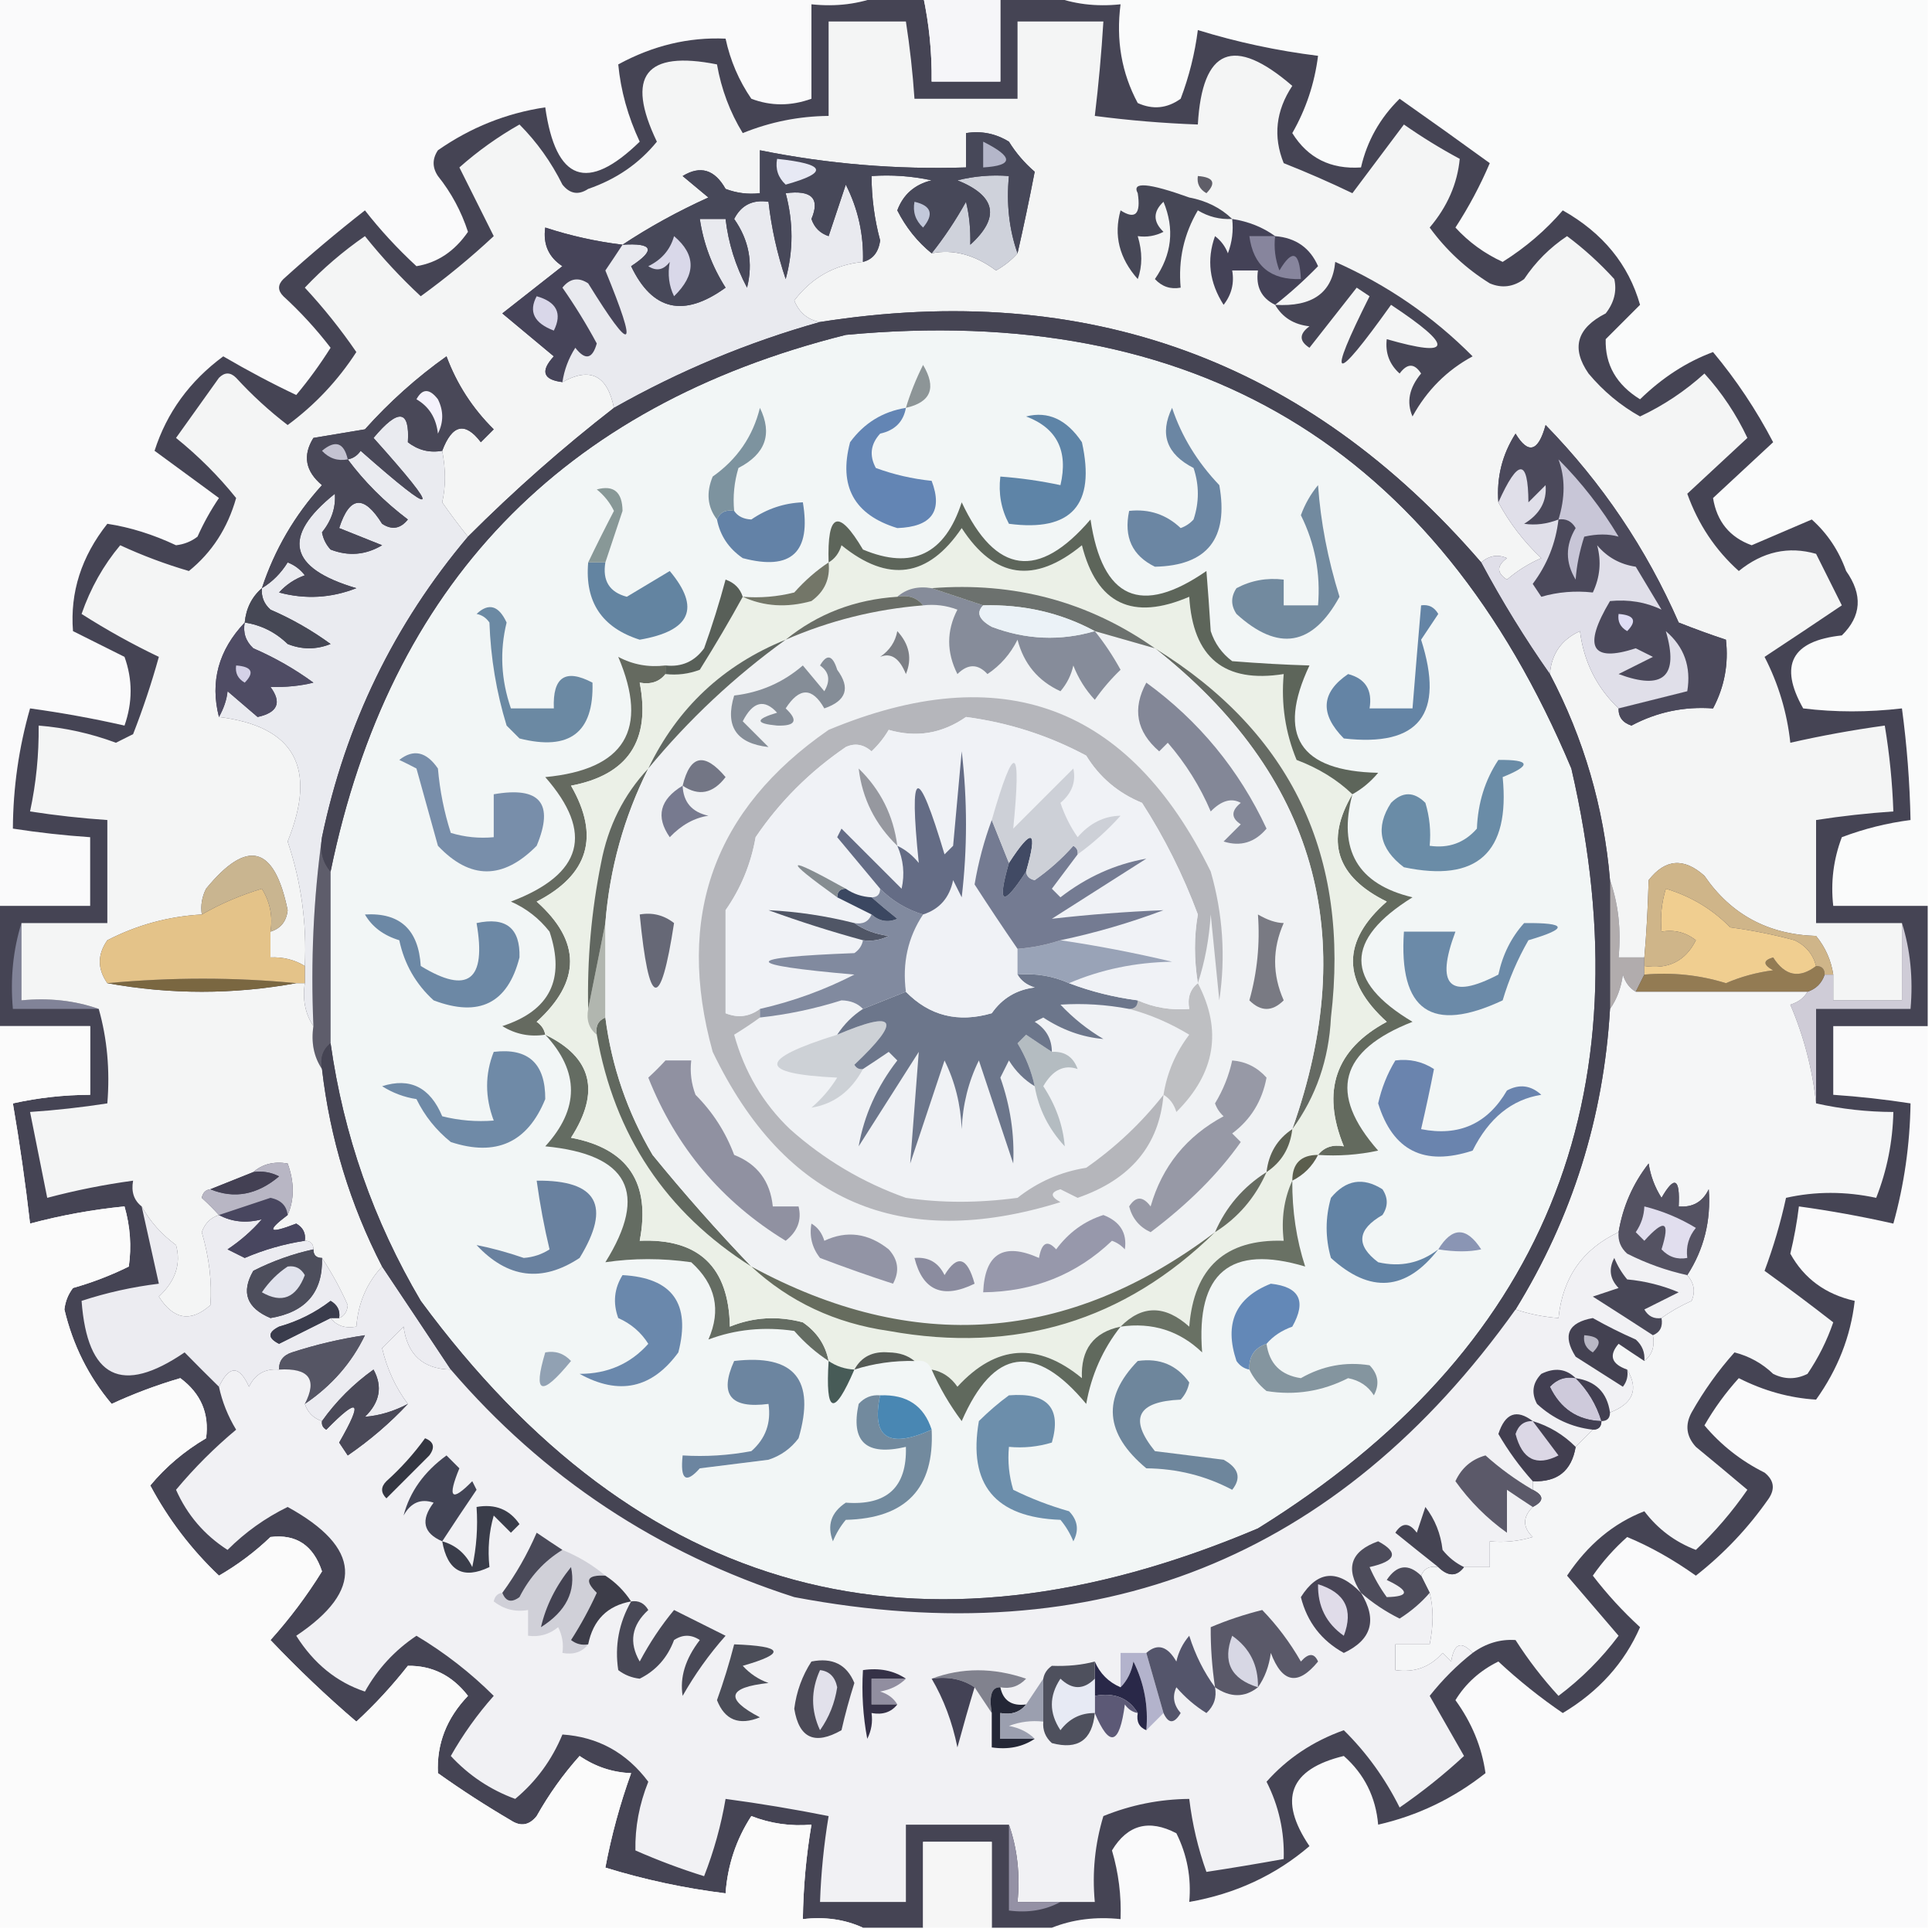 <?xml version="1.0" encoding="UTF-8"?>
<!DOCTYPE svg PUBLIC "-//W3C//DTD SVG 1.1//EN" "http://www.w3.org/Graphics/SVG/1.1/DTD/svg11.dtd">
<svg xmlns="http://www.w3.org/2000/svg" version="1.1" width="225px" height="225px" style="shape-rendering:geometricPrecision; text-rendering:geometricPrecision; image-rendering:optimizeQuality; fill-rule:evenodd; clip-rule:evenodd" xmlns:xlink="http://www.w3.org/1999/xlink">
<g><path style="opacity:1" fill="#fafafb" d="M -0.5,-0.5 C 33.833,-0.5 68.167,-0.5 102.5,-0.5C 100.052,0.473 97.385,0.806 94.5,0.5C 94.5,4.167 94.5,7.833 94.5,11.5C 92.105,12.364 89.771,12.364 87.5,11.5C 86.051,9.389 85.051,7.056 84.5,4.5C 80.206,4.306 76.04,5.306 72,7.5C 72.29,10.551 73.123,13.551 74.5,16.5C 68.391,22.446 64.724,21.113 63.5,12.5C 58.972,13.178 54.805,14.845 51,17.5C 50.333,18.5 50.333,19.5 51,20.5C 52.556,22.443 53.722,24.61 54.5,27C 52.94,29.267 50.94,30.601 48.5,31C 46.288,28.957 44.288,26.791 42.5,24.5C 39.241,27.048 36.074,29.715 33,32.5C 32.333,33.167 32.333,33.833 33,34.5C 35.018,36.35 36.851,38.35 38.5,40.5C 37.289,42.422 35.956,44.255 34.5,46C 31.751,44.704 28.917,43.204 26,41.5C 22.085,44.392 19.418,48.059 18,52.5C 20.5,54.333 23,56.167 25.5,58C 24.54,59.419 23.706,60.919 23,62.5C 22.275,63.059 21.442,63.392 20.5,63.5C 17.827,62.241 15.161,61.407 12.5,61C 9.48,64.815 8.146,68.982 8.5,73.5C 10.5,74.5 12.5,75.5 14.5,76.5C 15.449,79.126 15.449,81.793 14.5,84.5C 10.864,83.674 7.197,83.008 3.5,82.5C 2.193,87.066 1.526,91.733 1.5,96.5C 4.482,96.963 7.482,97.296 10.5,97.5C 10.5,100.167 10.5,102.833 10.5,105.5C 6.833,105.5 3.167,105.5 -0.5,105.5C -0.5,70.167 -0.5,34.833 -0.5,-0.5 Z"/></g>
<g><path style="opacity:1" fill="#fafbfb" d="M 122.5,-0.5 C 156.5,-0.5 190.5,-0.5 224.5,-0.5C 224.5,34.833 224.5,70.167 224.5,105.5C 220.833,105.5 217.167,105.5 213.5,105.5C 213.187,102.753 213.52,100.086 214.5,97.5C 217.096,96.518 219.762,95.851 222.5,95.5C 222.414,91.143 222.08,86.81 221.5,82.5C 217.561,82.959 213.727,82.959 210,82.5C 207.145,77.461 208.645,74.628 214.5,74C 216.787,71.757 216.953,69.257 215,66.5C 214.152,64.126 212.819,62.126 211,60.5C 208.667,61.5 206.333,62.5 204,63.5C 201.446,62.575 199.946,60.741 199.5,58C 201.841,55.831 204.175,53.665 206.5,51.5C 204.539,47.742 202.205,44.242 199.5,41C 196.431,42.139 193.598,43.972 191,46.5C 188.243,44.796 186.91,42.462 187,39.5C 188.333,38.167 189.667,36.833 191,35.5C 189.663,30.795 186.663,27.129 182,24.5C 180.012,26.816 177.678,28.816 175,30.5C 172.88,29.527 171.047,28.194 169.5,26.5C 171.051,24.116 172.385,21.616 173.5,19C 170.062,16.504 166.562,14.004 163,11.5C 160.709,13.751 159.209,16.418 158.5,19.5C 154.973,19.737 152.306,18.403 150.5,15.5C 152.092,12.725 153.092,9.725 153.5,6.5C 148.728,5.907 144.061,4.907 139.5,3.5C 139.149,6.238 138.482,8.904 137.5,11.5C 135.926,12.631 134.259,12.797 132.5,12C 130.623,8.506 129.956,4.673 130.5,0.5C 127.615,0.806 124.948,0.473 122.5,-0.5 Z"/></g>
<g><path style="opacity:1" fill="#fafafb" d="M 224.5,119.5 C 224.5,154.5 224.5,189.5 224.5,224.5C 190.5,224.5 156.5,224.5 122.5,224.5C 124.948,223.527 127.615,223.194 130.5,223.5C 130.603,220.781 130.269,218.115 129.5,215.5C 131.312,212.501 133.812,211.835 137,213.5C 138.252,216.014 138.752,218.68 138.5,221.5C 143.882,220.555 148.548,218.388 152.5,215C 148.819,209.539 150.153,206.039 156.5,204.5C 158.887,206.607 160.22,209.273 160.5,212.5C 165.106,211.447 169.273,209.447 173,206.5C 172.573,203.463 171.406,200.63 169.5,198C 170.688,196.056 172.354,194.556 174.5,193.5C 176.867,195.704 179.367,197.704 182,199.5C 186.191,196.989 189.191,193.656 191,189.5C 188.982,187.65 187.149,185.65 185.5,183.5C 186.648,181.851 187.981,180.351 189.5,179C 192.181,180.113 194.847,181.613 197.5,183.5C 200.787,180.924 203.62,177.924 206,174.5C 206.749,173.365 206.583,172.365 205.5,171.5C 202.772,170.14 200.439,168.307 198.5,166C 199.625,164.037 200.959,162.204 202.5,160.5C 205.415,161.976 208.415,162.81 211.5,163C 214.03,159.461 215.53,155.627 216,151.5C 212.603,150.734 210.103,148.901 208.5,146C 208.943,144.175 209.277,142.342 209.5,140.5C 213.197,141.008 216.864,141.674 220.5,142.5C 221.763,137.951 222.43,133.284 222.5,128.5C 219.518,128.037 216.518,127.704 213.5,127.5C 213.5,124.833 213.5,122.167 213.5,119.5C 217.167,119.5 220.833,119.5 224.5,119.5 Z"/></g>
<g><path style="opacity:1" fill="#454454" d="M 102.5,-0.5 C 104.167,-0.5 105.833,-0.5 107.5,-0.5C 108.207,2.786 108.54,6.119 108.5,9.5C 111.167,9.5 113.833,9.5 116.5,9.5C 116.5,6.167 116.5,2.833 116.5,-0.5C 118.5,-0.5 120.5,-0.5 122.5,-0.5C 124.948,0.473 127.615,0.806 130.5,0.5C 129.956,4.673 130.623,8.506 132.5,12C 134.259,12.797 135.926,12.631 137.5,11.5C 138.482,8.904 139.149,6.238 139.5,3.5C 144.061,4.907 148.728,5.907 153.5,6.5C 153.092,9.725 152.092,12.725 150.5,15.5C 152.306,18.403 154.973,19.737 158.5,19.5C 159.209,16.418 160.709,13.751 163,11.5C 166.562,14.004 170.062,16.504 173.5,19C 172.385,21.616 171.051,24.116 169.5,26.5C 171.047,28.194 172.88,29.527 175,30.5C 177.678,28.816 180.012,26.816 182,24.5C 186.663,27.129 189.663,30.795 191,35.5C 189.667,36.833 188.333,38.167 187,39.5C 186.91,42.462 188.243,44.796 191,46.5C 193.598,43.972 196.431,42.139 199.5,41C 202.205,44.242 204.539,47.742 206.5,51.5C 204.175,53.665 201.841,55.831 199.5,58C 199.946,60.741 201.446,62.575 204,63.5C 206.333,62.5 208.667,61.5 211,60.5C 212.819,62.126 214.152,64.126 215,66.5C 216.953,69.257 216.787,71.757 214.5,74C 208.645,74.628 207.145,77.461 210,82.5C 213.727,82.959 217.561,82.959 221.5,82.5C 222.08,86.81 222.414,91.143 222.5,95.5C 219.762,95.851 217.096,96.518 214.5,97.5C 213.52,100.086 213.187,102.753 213.5,105.5C 217.167,105.5 220.833,105.5 224.5,105.5C 224.5,110.167 224.5,114.833 224.5,119.5C 220.833,119.5 217.167,119.5 213.5,119.5C 213.5,122.167 213.5,124.833 213.5,127.5C 216.518,127.704 219.518,128.037 222.5,128.5C 222.43,133.284 221.763,137.951 220.5,142.5C 216.864,141.674 213.197,141.008 209.5,140.5C 209.277,142.342 208.943,144.175 208.5,146C 210.103,148.901 212.603,150.734 216,151.5C 215.53,155.627 214.03,159.461 211.5,163C 208.415,162.81 205.415,161.976 202.5,160.5C 200.959,162.204 199.625,164.037 198.5,166C 200.439,168.307 202.772,170.14 205.5,171.5C 206.583,172.365 206.749,173.365 206,174.5C 203.62,177.924 200.787,180.924 197.5,183.5C 194.847,181.613 192.181,180.113 189.5,179C 187.981,180.351 186.648,181.851 185.5,183.5C 187.149,185.65 188.982,187.65 191,189.5C 189.191,193.656 186.191,196.989 182,199.5C 179.367,197.704 176.867,195.704 174.5,193.5C 172.354,194.556 170.688,196.056 169.5,198C 171.406,200.63 172.573,203.463 173,206.5C 169.273,209.447 165.106,211.447 160.5,212.5C 160.22,209.273 158.887,206.607 156.5,204.5C 150.153,206.039 148.819,209.539 152.5,215C 148.548,218.388 143.882,220.555 138.5,221.5C 138.752,218.68 138.252,216.014 137,213.5C 133.812,211.835 131.312,212.501 129.5,215.5C 130.269,218.115 130.603,220.781 130.5,223.5C 127.615,223.194 124.948,223.527 122.5,224.5C 120.167,224.5 117.833,224.5 115.5,224.5C 115.5,221.167 115.5,217.833 115.5,214.5C 112.833,214.5 110.167,214.5 107.5,214.5C 107.5,217.833 107.5,221.167 107.5,224.5C 105.167,224.5 102.833,224.5 100.5,224.5C 98.393,223.532 96.059,223.198 93.5,223.5C 93.552,219.802 93.886,216.135 94.5,212.5C 92.08,212.708 89.747,212.374 87.5,211.5C 85.736,214.215 84.736,217.215 84.5,220.5C 79.728,219.907 75.061,218.907 70.5,217.5C 71.207,213.752 72.207,210.086 73.5,206.5C 71.323,206.414 69.323,205.747 67.5,204.5C 65.6,206.619 63.934,208.953 62.5,211.5C 61.635,212.583 60.635,212.749 59.5,212C 56.581,210.291 53.748,208.458 51,206.5C 50.84,203.102 52.007,200.102 54.5,197.5C 52.665,195.127 50.332,193.961 47.5,194C 45.656,196.343 43.656,198.51 41.5,200.5C 38.042,197.544 34.708,194.377 31.5,191C 33.749,188.495 35.749,185.828 37.5,183C 36.493,179.969 34.493,178.635 31.5,179C 29.679,180.743 27.679,182.243 25.5,183.5C 22.275,180.44 19.608,176.94 17.5,173C 19.29,170.836 21.456,169.002 24,167.5C 24.392,164.613 23.392,162.28 21,160.5C 18.256,161.303 15.589,162.303 13,163.5C 10.321,160.324 8.488,156.657 7.5,152.5C 7.608,151.558 7.941,150.725 8.5,150C 10.762,149.358 12.928,148.525 15,147.5C 15.334,145.153 15.167,142.819 14.5,140.5C 10.767,140.87 7.101,141.537 3.5,142.5C 2.963,137.814 2.296,133.147 1.5,128.5C 4.455,127.841 7.455,127.508 10.5,127.5C 10.5,124.833 10.5,122.167 10.5,119.5C 6.833,119.5 3.167,119.5 -0.5,119.5C -0.5,114.833 -0.5,110.167 -0.5,105.5C 3.167,105.5 6.833,105.5 10.5,105.5C 10.5,102.833 10.5,100.167 10.5,97.5C 7.482,97.296 4.482,96.963 1.5,96.5C 1.526,91.733 2.193,87.066 3.5,82.5C 7.197,83.008 10.864,83.674 14.5,84.5C 15.449,81.793 15.449,79.126 14.5,76.5C 12.5,75.5 10.5,74.5 8.5,73.5C 8.146,68.982 9.48,64.815 12.5,61C 15.161,61.407 17.827,62.241 20.5,63.5C 21.442,63.392 22.275,63.059 23,62.5C 23.706,60.919 24.54,59.419 25.5,58C 23,56.167 20.5,54.333 18,52.5C 19.418,48.059 22.085,44.392 26,41.5C 28.917,43.204 31.751,44.704 34.5,46C 35.956,44.255 37.289,42.422 38.5,40.5C 36.851,38.35 35.018,36.35 33,34.5C 32.333,33.833 32.333,33.167 33,32.5C 36.074,29.715 39.241,27.048 42.5,24.5C 44.288,26.791 46.288,28.957 48.5,31C 50.94,30.601 52.94,29.267 54.5,27C 53.722,24.61 52.556,22.443 51,20.5C 50.333,19.5 50.333,18.5 51,17.5C 54.805,14.845 58.972,13.178 63.5,12.5C 64.724,21.113 68.391,22.446 74.5,16.5C 73.123,13.551 72.29,10.551 72,7.5C 76.04,5.306 80.206,4.306 84.5,4.5C 85.051,7.056 86.051,9.389 87.5,11.5C 89.771,12.364 92.105,12.364 94.5,11.5C 94.5,7.833 94.5,4.167 94.5,0.5C 97.385,0.806 100.052,0.473 102.5,-0.5 Z"/></g>
<g><path style="opacity:1" fill="#ececf1" d="M 16.5,140.5 C 17.473,142.25 18.806,143.75 20.5,145C 21.108,147.184 20.441,149.184 18.5,151C 20.212,153.692 22.212,154.026 24.5,152C 24.701,149.301 24.368,146.468 23.5,143.5C 23.855,142.478 24.522,141.811 25.5,141.5C 27.013,142.309 28.68,142.476 30.5,142C 29.315,143.353 27.981,144.52 26.5,145.5C 27.167,145.833 27.833,146.167 28.5,146.5C 30.762,145.533 33.095,144.866 35.5,144.5C 36.167,144.5 36.5,144.833 36.5,145.5C 34.076,146.03 31.743,146.864 29.5,148C 28.055,150.493 28.721,152.327 31.5,153.5C 35.618,152.815 37.618,150.482 37.5,146.5C 38.7,148.335 39.7,150.169 40.5,152C 40.43,152.765 40.097,153.265 39.5,153.5C 39.631,152.624 39.297,151.957 38.5,151.5C 36.711,152.877 34.711,153.877 32.5,154.5C 31.167,155.167 31.167,155.833 32.5,156.5C 34.527,155.487 36.527,154.487 38.5,153.5C 39.209,154.404 40.209,154.737 41.5,154.5C 41.716,151.744 42.716,149.41 44.5,147.5C 47.154,151.463 49.82,155.463 52.5,159.5C 49.27,159.439 47.437,157.772 47,154.5C 46.167,155.333 45.333,156.167 44.5,157C 45.069,159.432 46.069,161.599 47.5,163.5C 45.856,164.366 44.189,164.866 42.5,165C 44.245,163.308 44.578,161.475 43.5,159.5C 41.145,161.188 39.145,163.188 37.5,165.5C 36.5,165.167 35.833,164.5 35.5,163.5C 38.619,161.39 40.953,158.723 42.5,155.5C 39.624,155.927 36.791,156.594 34,157.5C 32.97,157.836 32.47,158.503 32.5,159.5C 30.876,159.36 29.71,160.027 29,161.5C 27.86,158.982 26.694,158.982 25.5,161.5C 24.173,160.2 22.84,158.867 21.5,157.5C 14.17,162.502 10.17,160.502 9.5,151.5C 12.426,150.539 15.426,149.873 18.5,149.5C 17.833,146.5 17.167,143.5 16.5,140.5 Z"/></g>
<g><path style="opacity:1" fill="#cfccd7" d="M 221.5,107.5 C 222.479,110.625 222.813,113.958 222.5,117.5C 218.833,117.5 215.167,117.5 211.5,117.5C 211.5,121.167 211.5,124.833 211.5,128.5C 211.081,124.533 210.081,120.7 208.5,117C 209.416,116.722 210.082,116.222 210.5,115.5C 211.5,115.167 212.167,114.5 212.5,113.5C 212.833,113.5 213.167,113.5 213.5,113.5C 213.5,114.5 213.5,115.5 213.5,116.5C 216.167,116.5 218.833,116.5 221.5,116.5C 221.5,113.5 221.5,110.5 221.5,107.5 Z"/></g>
<g><path style="opacity:1" fill="#818398" d="M 2.5,107.5 C 2.5,110.5 2.5,113.5 2.5,116.5C 5.713,116.19 8.713,116.523 11.5,117.5C 8.167,117.5 4.833,117.5 1.5,117.5C 1.187,113.958 1.521,110.625 2.5,107.5 Z"/></g>
<g><path style="opacity:1" fill="#b1acad" d="M 187.5,102.5 C 188.477,105.287 188.81,108.287 188.5,111.5C 189.5,111.5 190.5,111.5 191.5,111.5C 191.5,111.833 191.5,112.167 191.5,112.5C 191.5,112.833 191.5,113.167 191.5,113.5C 191.167,114.167 190.833,114.833 190.5,115.5C 189.778,115.082 189.278,114.416 189,113.5C 188.79,115.058 188.29,116.391 187.5,117.5C 187.5,112.5 187.5,107.5 187.5,102.5 Z"/></g>
<g><path style="opacity:1" fill="#5e5d6b" d="M 37.5,97.5 C 37.232,99.099 37.566,100.432 38.5,101.5C 38.5,108.167 38.5,114.833 38.5,121.5C 37.596,122.209 37.263,123.209 37.5,124.5C 36.549,123.081 36.215,121.415 36.5,119.5C 36.175,111.981 36.508,104.648 37.5,97.5 Z"/></g>
<g><path style="opacity:1" fill="#f2f6f6" d="M 38.5,121.5 C 38.5,114.833 38.5,108.167 38.5,101.5C 45.359,68.139 65.359,47.306 98.5,39C 139.098,35.21 167.265,52.043 183,89.5C 191.885,127.874 179.719,157.374 146.5,178C 106.882,194.787 74.382,185.954 49,151.5C 43.504,142.18 40.004,132.18 38.5,121.5 Z"/></g>
<g><path style="opacity:1" fill="#646c62" d="M 63.5,120.5 C 68.953,123.133 69.953,127.133 66.5,132.5C 73.136,133.756 75.802,137.756 74.5,144.5C 81.38,144.212 84.88,147.546 85,154.5C 87.737,153.39 90.571,153.223 93.5,154C 95.141,155.129 96.141,156.629 96.5,158.5C 95.038,157.542 93.705,156.376 92.5,155C 88.985,154.481 85.652,154.814 82.5,156C 84.013,152.571 83.347,149.571 80.5,147C 77.093,146.518 73.76,146.518 70.5,147C 75.547,138.93 73.214,134.43 63.5,133.5C 67.492,129.132 67.492,124.799 63.5,120.5 Z"/></g>
<g><path style="opacity:1" fill="#636a5e" d="M 157.5,92.5 C 155.784,98.979 158.117,102.979 164.5,104.5C 156.562,109.436 156.562,114.269 164.5,119C 155.968,122.339 154.635,127.339 160.5,134C 158.19,134.497 155.857,134.663 153.5,134.5C 154.209,133.596 155.209,133.263 156.5,133.5C 153.857,127.044 155.523,122.211 161.5,119C 156.257,114.255 156.257,109.588 161.5,105C 155.618,102.108 154.285,97.942 157.5,92.5 Z"/></g>
<g><path style="opacity:1" fill="#6b8aa8" d="M 177.5,107.5 C 182.539,107.451 182.705,108.118 178,109.5C 176.725,111.717 175.725,114.051 175,116.5C 166.714,120.39 162.881,117.724 163.5,108.5C 165.5,108.5 167.5,108.5 169.5,108.5C 167.135,114.806 168.802,116.472 174.5,113.5C 175.001,111.164 176.001,109.164 177.5,107.5 Z"/></g>
<g><path style="opacity:1" fill="#6c88a5" d="M 42.5,106.5 C 46.578,106.26 48.744,108.26 49,112.5C 54.503,115.857 56.669,114.19 55.5,107.5C 58.93,106.755 60.597,108.089 60.5,111.5C 59.14,116.847 55.806,118.514 50.5,116.5C 48.422,114.61 47.089,112.276 46.5,109.5C 44.668,108.943 43.335,107.943 42.5,106.5 Z"/></g>
<g><path style="opacity:1" fill="#656a60" d="M 77.5,77.5 C 77.5,77.833 77.5,78.167 77.5,78.5C 76.791,79.404 75.791,79.737 74.5,79.5C 75.802,86.244 73.136,90.244 66.5,91.5C 69.889,97.384 68.556,101.884 62.5,105C 67.684,109.625 67.684,114.292 62.5,119C 63.056,119.383 63.389,119.883 63.5,120.5C 61.712,120.785 60.045,120.452 58.5,119.5C 64.024,117.714 65.857,114.048 64,108.5C 62.786,106.951 61.286,105.785 59.5,105C 67.865,101.829 69.198,96.996 63.5,90.5C 72.767,89.624 75.6,84.957 72,76.5C 73.7,77.406 75.533,77.739 77.5,77.5 Z"/></g>
<g><path style="opacity:1" fill="#eaebf0" d="M 51.5,52.5 C 51.92,54.674 51.92,56.674 51.5,58.5C 52.456,59.872 53.456,61.205 54.5,62.5C 45.91,72.681 40.243,84.348 37.5,97.5C 36.508,104.648 36.175,111.981 36.5,119.5C 35.549,118.081 35.215,116.415 35.5,114.5C 35.5,113.833 35.5,113.167 35.5,112.5C 35.745,107.536 35.078,102.702 33.5,98C 36.972,89.417 34.306,84.583 25.5,83.5C 26.074,82.472 26.407,81.472 26.5,80.5C 27.665,81.491 28.832,82.491 30,83.5C 32.341,82.993 32.841,81.826 31.5,80C 33.313,80.046 34.979,79.88 36.5,79.5C 34.33,77.914 31.996,76.58 29.5,75.5C 28.614,74.675 28.281,73.675 28.5,72.5C 30.423,72.795 32.09,73.628 33.5,75C 35.167,75.667 36.833,75.667 38.5,75C 36.33,73.414 33.996,72.08 31.5,71C 30.748,70.329 30.414,69.496 30.5,68.5C 31.712,67.77 32.712,66.77 33.5,65.5C 34.308,65.808 34.975,66.308 35.5,67C 34.328,67.419 33.328,68.085 32.5,69C 35.554,69.821 38.554,69.655 41.5,68.5C 33.6,66.171 32.767,62.505 39,57.5C 39.115,59.107 38.615,60.607 37.5,62C 37.645,62.772 37.978,63.439 38.5,64C 40.579,64.808 42.579,64.641 44.5,63.5C 42.833,62.833 41.167,62.167 39.5,61.5C 40.707,57.752 42.373,57.585 44.5,61C 45.635,61.749 46.635,61.583 47.5,60.5C 44.764,58.431 42.431,56.097 40.5,53.5C 41.117,53.389 41.617,53.056 42,52.5C 51.078,60.51 51.578,60.01 43.5,51C 46.401,47.53 47.734,47.697 47.5,51.5C 48.689,52.429 50.022,52.762 51.5,52.5 Z"/></g>
<g><path style="opacity:1" fill="#ebf0e7" d="M 157.5,92.5 C 154.285,97.942 155.618,102.108 161.5,105C 156.257,109.588 156.257,114.255 161.5,119C 155.523,122.211 153.857,127.044 156.5,133.5C 155.209,133.263 154.209,133.596 153.5,134.5C 151.5,134.5 150.5,135.5 150.5,137.5C 149.532,139.607 149.198,141.941 149.5,144.5C 142.715,144.281 139.048,147.614 138.5,154.5C 135.67,151.962 133.003,151.962 130.5,154.5C 127.351,155.16 125.851,157.16 126,160.5C 120.843,156.261 116.01,156.594 111.5,161.5C 110.735,160.388 109.735,159.721 108.5,159.5C 108.158,158.662 107.492,158.328 106.5,158.5C 105.726,157.853 104.726,157.52 103.5,157.5C 101.645,157.34 100.312,158.007 99.5,159.5C 98.391,159.443 97.391,159.11 96.5,158.5C 96.141,156.629 95.141,155.129 93.5,154C 90.571,153.223 87.737,153.39 85,154.5C 84.88,147.546 81.38,144.212 74.5,144.5C 75.802,137.756 73.136,133.756 66.5,132.5C 69.953,127.133 68.953,123.133 63.5,120.5C 63.389,119.883 63.056,119.383 62.5,119C 67.684,114.292 67.684,109.625 62.5,105C 68.556,101.884 69.889,97.384 66.5,91.5C 73.136,90.244 75.802,86.244 74.5,79.5C 75.791,79.737 76.791,79.404 77.5,78.5C 78.873,78.657 80.207,78.49 81.5,78C 83.331,75.075 84.997,72.241 86.5,69.5C 88.966,70.634 91.633,70.801 94.5,70C 96.037,68.89 96.704,67.39 96.5,65.5C 97.222,65.082 97.722,64.416 98,63.5C 103.441,67.926 108.108,67.259 112,61.5C 115.804,67.377 120.471,68.044 126,63.5C 127.725,70.34 131.891,72.34 138.5,69.5C 138.92,76.594 142.586,79.594 149.5,78.5C 149.184,81.978 149.684,85.312 151,88.5C 153.565,89.47 155.732,90.804 157.5,92.5 Z"/></g>
<g><path style="opacity:1" fill="#61685f" d="M 70.5,118.5 C 71.233,124.198 73.066,129.531 76,134.5C 79.67,139.002 83.503,143.335 87.5,147.5C 77.547,141.2 71.547,132.2 69.5,120.5C 69.328,119.508 69.662,118.842 70.5,118.5 Z"/></g>
<g><path style="opacity:1" fill="#b1b6af" d="M 70.5,107.5 C 70.5,111.167 70.5,114.833 70.5,118.5C 69.662,118.842 69.328,119.508 69.5,120.5C 68.596,119.791 68.263,118.791 68.5,117.5C 69.167,114.167 69.833,110.833 70.5,107.5 Z"/></g>
<g><path style="opacity:1" fill="#616760" d="M 75.5,89.5 C 72.663,95.174 70.997,101.174 70.5,107.5C 69.833,110.833 69.167,114.167 68.5,117.5C 68.369,111.779 68.869,106.112 70,100.5C 70.81,96.213 72.643,92.546 75.5,89.5 Z"/></g>
<g><path style="opacity:1" fill="#656a63" d="M 134.5,75.5 C 150.409,85.324 157.243,99.657 155,118.5C 154.765,123.375 153.265,127.709 150.5,131.5C 158.517,108.888 153.184,90.221 134.5,75.5 Z"/></g>
<g><path style="opacity:1" fill="#f4f5f5" d="M 221.5,107.5 C 221.5,110.5 221.5,113.5 221.5,116.5C 218.833,116.5 216.167,116.5 213.5,116.5C 213.5,115.5 213.5,114.5 213.5,113.5C 213.249,111.83 212.582,110.33 211.5,109C 205.922,108.836 201.589,106.502 198.5,102C 196.105,99.855 193.938,100.022 192,102.5C 191.913,105.707 191.746,108.707 191.5,111.5C 190.5,111.5 189.5,111.5 188.5,111.5C 188.81,108.287 188.477,105.287 187.5,102.5C 186.78,94.009 184.447,86.009 180.5,78.5C 180.675,76.156 181.842,74.489 184,73.5C 184.454,77.075 185.954,80.075 188.5,82.5C 188.47,83.497 188.97,84.164 190,84.5C 192.968,82.922 196.135,82.255 199.5,82.5C 200.826,79.999 201.326,77.332 201,74.5C 199.175,73.897 197.341,73.23 195.5,72.5C 191.734,63.899 186.568,56.232 180,49.5C 179.149,52.612 177.983,52.946 176.5,50.5C 174.946,52.933 174.28,55.599 174.5,58.5C 175.794,60.907 177.461,63.074 179.5,65C 178.034,65.635 176.7,66.469 175.5,67.5C 174.289,66.726 174.289,65.893 175.5,65C 174.423,64.53 173.423,64.697 172.5,65.5C 152.178,41.944 126.512,32.611 95.5,37.5C 94.078,37.25 93.078,36.417 92.5,35C 94.525,32.331 97.192,30.831 100.5,30.5C 101.649,30.209 102.316,29.376 102.5,28C 101.841,25.538 101.507,23.038 101.5,20.5C 103.857,20.337 106.19,20.503 108.5,21C 106.522,21.481 105.189,22.647 104.5,24.5C 105.5,26.48 106.833,28.146 108.5,29.5C 111.017,28.995 113.517,29.662 116,31.5C 116.995,30.934 117.828,30.267 118.5,29.5C 119.201,26.437 119.868,23.27 120.5,20C 119.313,18.98 118.313,17.814 117.5,16.5C 115.955,15.548 114.288,15.215 112.5,15.5C 112.5,16.833 112.5,18.167 112.5,19.5C 104.372,19.759 96.372,19.092 88.5,17.5C 88.5,19.167 88.5,20.833 88.5,22.5C 87.127,22.657 85.793,22.49 84.5,22C 83.228,19.739 81.562,19.239 79.5,20.5C 80.5,21.333 81.5,22.167 82.5,23C 78.944,24.608 75.611,26.441 72.5,28.5C 69.426,28.127 66.426,27.461 63.5,26.5C 63.227,28.451 63.893,29.951 65.5,31C 63.167,32.833 60.833,34.667 58.5,36.5C 60.5,38.167 62.5,39.833 64.5,41.5C 62.908,43.225 63.242,44.225 65.5,44.5C 68.738,42.703 70.738,43.703 71.5,47.5C 65.537,52.128 59.87,57.128 54.5,62.5C 53.456,61.205 52.456,59.872 51.5,58.5C 51.92,56.674 51.92,54.674 51.5,52.5C 52.664,49.422 54.164,49.088 56,51.5C 56.5,51 57,50.5 57.5,50C 55.031,47.559 53.198,44.726 52,41.5C 48.535,43.963 45.369,46.796 42.5,50C 40.5,50.333 38.5,50.667 36.5,51C 35.228,53.044 35.561,54.878 37.5,56.5C 34.313,60.016 31.98,64.016 30.5,68.5C 29.326,69.514 28.66,70.847 28.5,72.5C 25.448,75.717 24.448,79.384 25.5,83.5C 34.306,84.583 36.972,89.417 33.5,98C 35.078,102.702 35.745,107.536 35.5,112.5C 34.292,111.766 32.959,111.433 31.5,111.5C 31.5,110.5 31.5,109.5 31.5,108.5C 32.695,108.134 33.361,107.301 33.5,106C 31.962,98.471 28.795,97.638 24,103.5C 23.517,104.448 23.351,105.448 23.5,106.5C 19.622,106.719 15.956,107.719 12.5,109.5C 11.334,111.167 11.334,112.834 12.5,114.5C 19.833,115.833 27.167,115.833 34.5,114.5C 34.833,114.5 35.167,114.5 35.5,114.5C 35.215,116.415 35.549,118.081 36.5,119.5C 36.215,121.415 36.549,123.081 37.5,124.5C 38.442,132.605 40.776,140.272 44.5,147.5C 42.716,149.41 41.716,151.744 41.5,154.5C 40.209,154.737 39.209,154.404 38.5,153.5C 38.833,153.5 39.167,153.5 39.5,153.5C 40.097,153.265 40.43,152.765 40.5,152C 39.7,150.169 38.7,148.335 37.5,146.5C 36.833,146.5 36.5,146.167 36.5,145.5C 36.5,144.833 36.167,144.5 35.5,144.5C 35.631,143.624 35.297,142.957 34.5,142.5C 31.292,143.747 30.958,143.413 33.5,141.5C 34.291,139.691 34.291,137.691 33.5,135.5C 31.901,135.232 30.568,135.566 29.5,136.5C 27.833,137.167 26.167,137.833 24.5,138.5C 23.957,138.56 23.624,138.893 23.5,139.5C 24.243,140.182 24.909,140.849 25.5,141.5C 24.522,141.811 23.855,142.478 23.5,143.5C 24.368,146.468 24.701,149.301 24.5,152C 22.212,154.026 20.212,153.692 18.5,151C 20.441,149.184 21.108,147.184 20.5,145C 18.806,143.75 17.473,142.25 16.5,140.5C 15.596,139.791 15.263,138.791 15.5,137.5C 12.123,137.959 8.789,138.626 5.5,139.5C 4.833,136.167 4.167,132.833 3.5,129.5C 6.518,129.296 9.518,128.963 12.5,128.5C 12.815,124.629 12.482,120.962 11.5,117.5C 8.713,116.523 5.713,116.19 2.5,116.5C 2.5,113.5 2.5,110.5 2.5,107.5C 5.833,107.5 9.167,107.5 12.5,107.5C 12.5,103.5 12.5,99.5 12.5,95.5C 9.482,95.296 6.482,94.963 3.5,94.5C 4.207,91.214 4.54,87.881 4.5,84.5C 7.58,84.748 10.58,85.414 13.5,86.5C 14.167,86.167 14.833,85.833 15.5,85.5C 16.654,82.548 17.654,79.548 18.5,76.5C 15.409,75.023 12.409,73.356 9.5,71.5C 10.543,68.499 12.043,65.832 14,63.5C 16.589,64.697 19.256,65.697 22,66.5C 24.677,64.338 26.51,61.504 27.5,58C 25.465,55.46 23.132,53.127 20.5,51C 22.167,48.667 23.833,46.333 25.5,44C 26.167,43.333 26.833,43.333 27.5,44C 29.35,46.018 31.35,47.851 33.5,49.5C 36.682,47.151 39.349,44.318 41.5,41C 39.684,38.351 37.684,35.851 35.5,33.5C 37.607,31.273 39.94,29.273 42.5,27.5C 44.506,30.005 46.672,32.338 49,34.5C 52.008,32.32 54.842,29.986 57.5,27.5C 56.167,24.833 54.833,22.167 53.5,19.5C 55.657,17.588 57.991,15.921 60.5,14.5C 62.522,16.531 64.189,18.865 65.5,21.5C 66.365,22.583 67.365,22.749 68.5,22C 71.764,20.881 74.431,19.048 76.5,16.5C 72.83,8.841 75.163,5.841 83.5,7.5C 84.006,10.391 85.006,13.058 86.5,15.5C 89.708,14.198 93.041,13.531 96.5,13.5C 96.5,9.833 96.5,6.167 96.5,2.5C 99.5,2.5 102.5,2.5 105.5,2.5C 105.963,5.482 106.296,8.482 106.5,11.5C 110.5,11.5 114.5,11.5 118.5,11.5C 118.5,8.5 118.5,5.5 118.5,2.5C 121.833,2.5 125.167,2.5 128.5,2.5C 128.276,6.179 127.942,9.845 127.5,13.5C 131.481,14.021 135.481,14.354 139.5,14.5C 140.01,5.616 143.676,4.116 150.5,10C 148.58,12.9 148.247,15.9 149.5,19C 152.208,20.07 154.875,21.236 157.5,22.5C 159.5,19.833 161.5,17.167 163.5,14.5C 165.583,15.959 167.75,17.292 170,18.5C 169.723,21.403 168.556,24.07 166.5,26.5C 168.411,29.122 170.745,31.289 173.5,33C 174.899,33.595 176.232,33.428 177.5,32.5C 178.833,30.5 180.5,28.833 182.5,27.5C 184.483,28.982 186.316,30.649 188,32.5C 188.315,33.908 187.982,35.241 187,36.5C 183.622,38.216 182.956,40.549 185,43.5C 186.719,45.557 188.719,47.224 191,48.5C 193.741,47.212 196.241,45.545 198.5,43.5C 200.545,45.759 202.211,48.259 203.5,51C 201.159,53.169 198.825,55.335 196.5,57.5C 197.769,61.054 199.769,64.054 202.5,66.5C 205.282,64.243 208.282,63.577 211.5,64.5C 212.5,66.5 213.5,68.5 214.5,70.5C 211.542,72.496 208.542,74.496 205.5,76.5C 207.121,79.652 208.121,82.986 208.5,86.5C 212.136,85.674 215.803,85.008 219.5,84.5C 220.051,87.807 220.384,91.14 220.5,94.5C 217.482,94.704 214.482,95.037 211.5,95.5C 211.5,99.5 211.5,103.5 211.5,107.5C 214.833,107.5 218.167,107.5 221.5,107.5 Z"/></g>
<g><path style="opacity:1" fill="#48465f" d="M 33.5,141.5 C 30.958,143.413 31.292,143.747 34.5,142.5C 35.297,142.957 35.631,143.624 35.5,144.5C 33.095,144.866 30.762,145.533 28.5,146.5C 27.833,146.167 27.167,145.833 26.5,145.5C 27.981,144.52 29.315,143.353 30.5,142C 28.68,142.476 27.013,142.309 25.5,141.5C 27.484,140.844 29.484,140.178 31.5,139.5C 32.713,139.747 33.38,140.414 33.5,141.5 Z"/></g>
<g><path style="opacity:1" fill="#b8b6c4" d="M 29.5,136.5 C 30.568,135.566 31.901,135.232 33.5,135.5C 34.291,137.691 34.291,139.691 33.5,141.5C 33.38,140.414 32.713,139.747 31.5,139.5C 29.484,140.178 27.484,140.844 25.5,141.5C 24.909,140.849 24.243,140.182 23.5,139.5C 23.624,138.893 23.957,138.56 24.5,138.5C 27.289,139.647 29.956,139.147 32.5,137C 31.552,136.517 30.552,136.351 29.5,136.5 Z"/></g>
<g><path style="opacity:1" fill="#434053" d="M 29.5,136.5 C 30.552,136.351 31.552,136.517 32.5,137C 29.956,139.147 27.289,139.647 24.5,138.5C 26.167,137.833 27.833,137.167 29.5,136.5 Z"/></g>
<g><path style="opacity:1" fill="#7a6741" d="M 34.5,114.5 C 27.167,115.833 19.833,115.833 12.5,114.5C 20.007,113.802 27.341,113.802 34.5,114.5 Z"/></g>
<g><path style="opacity:1" fill="#937b53" d="M 211.5,112.5 C 212.167,112.5 212.5,112.833 212.5,113.5C 212.167,114.5 211.5,115.167 210.5,115.5C 203.833,115.5 197.167,115.5 190.5,115.5C 190.833,114.833 191.167,114.167 191.5,113.5C 194.777,113.216 197.943,113.549 201,114.5C 202.734,113.751 204.567,113.251 206.5,113C 205.304,112.346 205.304,111.846 206.5,111.5C 207.88,113.665 209.547,113.999 211.5,112.5 Z"/></g>
<g><path style="opacity:1" fill="#e4c389" d="M 31.5,108.5 C 31.5,109.5 31.5,110.5 31.5,111.5C 32.959,111.433 34.292,111.766 35.5,112.5C 35.5,113.167 35.5,113.833 35.5,114.5C 35.167,114.5 34.833,114.5 34.5,114.5C 27.341,113.802 20.007,113.802 12.5,114.5C 11.334,112.834 11.334,111.167 12.5,109.5C 15.956,107.719 19.622,106.719 23.5,106.5C 25.67,105.251 28.004,104.251 30.5,103.5C 31.452,105.045 31.785,106.712 31.5,108.5 Z"/></g>
<g><path style="opacity:1" fill="#f0ce90" d="M 211.5,112.5 C 209.547,113.999 207.88,113.665 206.5,111.5C 205.304,111.846 205.304,112.346 206.5,113C 204.567,113.251 202.734,113.751 201,114.5C 197.943,113.549 194.777,113.216 191.5,113.5C 191.5,113.167 191.5,112.833 191.5,112.5C 194.288,112.923 196.288,111.923 197.5,109.5C 196.311,108.571 194.978,108.238 193.5,108.5C 193.34,106.801 193.506,105.134 194,103.5C 196.913,104.37 199.413,105.87 201.5,108C 204.036,108.339 206.536,108.839 209,109.5C 210.31,110.13 211.144,111.13 211.5,112.5 Z"/></g>
<g><path style="opacity:1" fill="#c9b590" d="M 31.5,108.5 C 31.785,106.712 31.452,105.045 30.5,103.5C 28.004,104.251 25.67,105.251 23.5,106.5C 23.351,105.448 23.517,104.448 24,103.5C 28.795,97.638 31.962,98.471 33.5,106C 33.361,107.301 32.695,108.134 31.5,108.5 Z"/></g>
<g><path style="opacity:1" fill="#cfb589" d="M 213.5,113.5 C 213.167,113.5 212.833,113.5 212.5,113.5C 212.5,112.833 212.167,112.5 211.5,112.5C 211.144,111.13 210.31,110.13 209,109.5C 206.536,108.839 204.036,108.339 201.5,108C 199.413,105.87 196.913,104.37 194,103.5C 193.506,105.134 193.34,106.801 193.5,108.5C 194.978,108.238 196.311,108.571 197.5,109.5C 196.288,111.923 194.288,112.923 191.5,112.5C 191.5,112.167 191.5,111.833 191.5,111.5C 191.746,108.707 191.913,105.707 192,102.5C 193.938,100.022 196.105,99.855 198.5,102C 201.589,106.502 205.922,108.836 211.5,109C 212.582,110.33 213.249,111.83 213.5,113.5 Z"/></g>
<g><path style="opacity:1" fill="#4f4c64" d="M 28.5,72.5 C 28.281,73.675 28.614,74.675 29.5,75.5C 31.996,76.58 34.33,77.914 36.5,79.5C 34.979,79.88 33.313,80.046 31.5,80C 32.841,81.826 32.341,82.993 30,83.5C 28.832,82.491 27.665,81.491 26.5,80.5C 26.407,81.472 26.074,82.472 25.5,83.5C 24.448,79.384 25.448,75.717 28.5,72.5 Z"/></g>
<g><path style="opacity:1" fill="#d4d1e7" d="M 27.5,77.5 C 29.337,77.639 29.67,78.306 28.5,79.5C 27.703,79.043 27.369,78.376 27.5,77.5 Z"/></g>
<g><path style="opacity:1" fill="#464855" d="M 30.5,68.5 C 30.414,69.496 30.748,70.329 31.5,71C 33.996,72.08 36.33,73.414 38.5,75C 36.833,75.667 35.167,75.667 33.5,75C 32.09,73.628 30.423,72.795 28.5,72.5C 28.66,70.847 29.326,69.514 30.5,68.5 Z"/></g>
<g><path style="opacity:1" fill="#4b495b" d="M 188.5,82.5 C 191.167,81.833 193.833,81.167 196.5,80.5C 196.97,77.654 196.137,75.321 194,73.5C 195.554,78.777 193.721,80.444 188.5,78.5C 189.833,77.833 191.167,77.167 192.5,76.5C 191.833,76.167 191.167,75.833 190.5,75.5C 185.309,77.188 184.309,75.355 187.5,70C 189.689,69.791 191.689,70.125 193.5,71C 192.5,69.333 191.5,67.667 190.5,66C 188.671,65.727 187.171,64.893 186,63.5C 186.51,65.38 186.343,67.213 185.5,69C 183.426,68.773 181.426,68.939 179.5,69.5C 179.167,69 178.833,68.5 178.5,68C 180.184,65.757 181.184,63.257 181.5,60.5C 180.153,61.028 178.819,61.195 177.5,61C 179.329,59.887 180.163,58.387 180,56.5C 179.333,57.167 178.667,57.833 178,58.5C 177.971,53.371 176.804,53.371 174.5,58.5C 174.28,55.599 174.946,52.933 176.5,50.5C 177.983,52.946 179.149,52.612 180,49.5C 186.568,56.232 191.734,63.899 195.5,72.5C 197.341,73.23 199.175,73.897 201,74.5C 201.326,77.332 200.826,79.999 199.5,82.5C 196.135,82.255 192.968,82.922 190,84.5C 188.97,84.164 188.47,83.497 188.5,82.5 Z"/></g>
<g><path style="opacity:1" fill="#dfddf5" d="M 188.5,71.5 C 190.337,71.639 190.67,72.306 189.5,73.5C 188.702,73.043 188.369,72.376 188.5,71.5 Z"/></g>
<g><path style="opacity:1" fill="#e0dfe9" d="M 181.5,60.5 C 181.184,63.257 180.184,65.757 178.5,68C 178.833,68.5 179.167,69 179.5,69.5C 181.426,68.939 183.426,68.773 185.5,69C 186.343,67.213 186.51,65.38 186,63.5C 187.171,64.893 188.671,65.727 190.5,66C 191.5,67.667 192.5,69.333 193.5,71C 191.689,70.125 189.689,69.791 187.5,70C 184.309,75.355 185.309,77.188 190.5,75.5C 191.167,75.833 191.833,76.167 192.5,76.5C 191.167,77.167 189.833,77.833 188.5,78.5C 193.721,80.444 195.554,78.777 194,73.5C 196.137,75.321 196.97,77.654 196.5,80.5C 193.833,81.167 191.167,81.833 188.5,82.5C 185.954,80.075 184.454,77.075 184,73.5C 181.842,74.489 180.675,76.156 180.5,78.5C 177.597,74.37 174.93,70.037 172.5,65.5C 173.423,64.697 174.423,64.53 175.5,65C 174.289,65.893 174.289,66.726 175.5,67.5C 176.7,66.469 178.034,65.635 179.5,65C 177.461,63.074 175.794,60.907 174.5,58.5C 176.804,53.371 177.971,53.371 178,58.5C 178.667,57.833 179.333,57.167 180,56.5C 180.163,58.387 179.329,59.887 177.5,61C 178.819,61.195 180.153,61.028 181.5,60.5 Z"/></g>
<g><path style="opacity:1" fill="#c8c6d7" d="M 181.5,60.5 C 182.29,57.949 182.29,55.616 181.5,53.5C 184.185,56.19 186.518,59.19 188.5,62.5C 187.336,62.165 186.003,62.165 184.5,62.5C 183.943,64.235 183.61,65.902 183.5,67.5C 182.294,65.516 182.294,63.516 183.5,61.5C 183.043,60.703 182.376,60.369 181.5,60.5 Z"/></g>
<g><path style="opacity:1" fill="#494858" d="M 51.5,52.5 C 50.022,52.762 48.689,52.429 47.5,51.5C 47.734,47.697 46.401,47.53 43.5,51C 51.578,60.01 51.078,60.51 42,52.5C 41.617,53.056 41.117,53.389 40.5,53.5C 42.431,56.097 44.764,58.431 47.5,60.5C 46.635,61.583 45.635,61.749 44.5,61C 42.373,57.585 40.707,57.752 39.5,61.5C 41.167,62.167 42.833,62.833 44.5,63.5C 42.579,64.641 40.579,64.808 38.5,64C 37.978,63.439 37.645,62.772 37.5,62C 38.615,60.607 39.115,59.107 39,57.5C 32.767,62.505 33.6,66.171 41.5,68.5C 38.554,69.655 35.554,69.821 32.5,69C 33.328,68.085 34.328,67.419 35.5,67C 34.975,66.308 34.308,65.808 33.5,65.5C 32.712,66.77 31.712,67.77 30.5,68.5C 31.98,64.016 34.313,60.016 37.5,56.5C 35.561,54.878 35.228,53.044 36.5,51C 38.5,50.667 40.5,50.333 42.5,50C 45.369,46.796 48.535,43.963 52,41.5C 53.198,44.726 55.031,47.559 57.5,50C 57,50.5 56.5,51 56,51.5C 54.164,49.088 52.664,49.422 51.5,52.5 Z"/></g>
<g><path style="opacity:1" fill="#c4c3d1" d="M 40.5,53.5 C 39.325,53.719 38.325,53.386 37.5,52.5C 39.052,51.202 40.052,51.535 40.5,53.5 Z"/></g>
<g><path style="opacity:1" fill="#f5f2fc" d="M 48.5,46.5 C 49.189,45.226 50.023,45.226 51,46.5C 51.667,47.833 51.667,49.167 51,50.5C 50.8,48.68 49.966,47.347 48.5,46.5 Z"/></g>
<g><path style="opacity:1" fill="#464459" d="M 72.5,28.5 C 71.859,29.482 71.192,30.482 70.5,31.5C 74.359,40.896 73.692,41.396 68.5,33C 67.365,32.251 66.365,32.417 65.5,33.5C 66.965,35.599 68.299,37.766 69.5,40C 68.99,41.826 68.156,41.993 67,40.5C 66.209,41.745 65.709,43.078 65.5,44.5C 63.242,44.225 62.908,43.225 64.5,41.5C 62.5,39.833 60.5,38.167 58.5,36.5C 60.833,34.667 63.167,32.833 65.5,31C 63.893,29.951 63.227,28.451 63.5,26.5C 66.426,27.461 69.426,28.127 72.5,28.5 Z"/></g>
<g><path style="opacity:1" fill="#e9eaef" d="M 100.5,30.5 C 97.192,30.831 94.525,32.331 92.5,35C 93.078,36.417 94.078,37.25 95.5,37.5C 87.13,39.848 79.13,43.182 71.5,47.5C 70.738,43.703 68.738,42.703 65.5,44.5C 65.709,43.078 66.209,41.745 67,40.5C 68.156,41.993 68.99,41.826 69.5,40C 68.299,37.766 66.965,35.599 65.5,33.5C 66.365,32.417 67.365,32.251 68.5,33C 73.692,41.396 74.359,40.896 70.5,31.5C 71.192,30.482 71.859,29.482 72.5,28.5C 76.056,28.275 76.389,29.108 73.5,31C 75.973,36.188 79.639,37.021 84.5,33.5C 82.924,31.021 81.924,28.354 81.5,25.5C 82.5,25.5 83.5,25.5 84.5,25.5C 84.826,28.311 85.659,30.978 87,33.5C 87.725,30.623 87.225,27.957 85.5,25.5C 86.32,23.889 87.654,23.222 89.5,23.5C 89.844,26.562 90.511,29.562 91.5,32.5C 92.401,29.205 92.401,25.872 91.5,22.5C 94.522,22.105 95.522,23.105 94.5,25.5C 94.833,26.5 95.5,27.167 96.5,27.5C 97.167,25.5 97.833,23.5 98.5,21.5C 99.932,24.327 100.599,27.327 100.5,30.5 Z"/></g>
<g><path style="opacity:1" fill="#d9d7e9" d="M 62.5,34.5 C 64.832,35.162 65.499,36.495 64.5,38.5C 62.204,37.632 61.537,36.298 62.5,34.5 Z"/></g>
<g><path style="opacity:1" fill="#464555" d="M 148.5,35.5 C 152.836,35.764 155.169,34.097 155.5,30.5C 161.566,33.192 166.9,36.859 171.5,41.5C 168.511,43.112 166.178,45.445 164.5,48.5C 163.777,46.836 164.11,45.169 165.5,43.5C 164.726,42.289 163.893,42.289 163,43.5C 161.812,42.437 161.312,41.103 161.5,39.5C 169.197,41.708 169.363,40.375 162,35.5C 155.272,44.929 154.439,44.596 159.5,34.5C 159,34.167 158.5,33.833 158,33.5C 156.165,35.841 154.331,38.174 152.5,40.5C 151.289,39.726 151.289,38.893 152.5,38C 150.68,37.8 149.347,36.966 148.5,35.5 Z"/></g>
<g><path style="opacity:1" fill="#444257" d="M 143.5,25.5 C 145.403,25.796 147.07,26.462 148.5,27.5C 150.903,27.695 152.57,28.862 153.5,31C 151.91,32.632 150.244,34.132 148.5,35.5C 146.896,34.713 146.229,33.38 146.5,31.5C 145.5,31.5 144.5,31.5 143.5,31.5C 143.762,32.978 143.429,34.311 142.5,35.5C 140.843,32.911 140.509,30.244 141.5,27.5C 142.192,28.025 142.692,28.692 143,29.5C 143.49,28.207 143.657,26.873 143.5,25.5 Z"/></g>
<g><path style="opacity:1" fill="#87859d" d="M 148.5,27.5 C 148.343,28.873 148.51,30.207 149,31.5C 150.516,28.948 151.349,29.282 151.5,32.5C 147.96,32.623 145.96,30.957 145.5,27.5C 146.5,27.5 147.5,27.5 148.5,27.5 Z"/></g>
<g><path style="opacity:1" fill="#cfd2db" d="M 118.5,29.5 C 117.828,30.267 116.995,30.934 116,31.5C 113.517,29.662 111.017,28.995 108.5,29.5C 109.96,27.665 111.293,25.665 112.5,23.5C 112.88,25.021 113.046,26.687 113,28.5C 116.501,25.317 116.001,22.817 111.5,21C 113.473,20.505 115.473,20.338 117.5,20.5C 117.19,23.713 117.523,26.713 118.5,29.5 Z"/></g>
<g><path style="opacity:1" fill="#464756" d="M 143.5,25.5 C 142.07,25.579 140.736,25.246 139.5,24.5C 137.871,27.266 137.205,30.266 137.5,33.5C 136.325,33.719 135.325,33.386 134.5,32.5C 136.476,29.652 136.809,26.652 135.5,23.5C 134.269,24.651 134.269,25.817 135.5,27C 134.552,27.483 133.552,27.649 132.5,27.5C 133.052,29.331 133.052,30.997 132.5,32.5C 130.347,30.071 129.681,27.404 130.5,24.5C 132.214,25.608 132.881,24.942 132.5,22.5C 131.762,21.131 133.762,21.298 138.5,23C 140.491,23.374 142.158,24.207 143.5,25.5 Z"/></g>
<g><path style="opacity:1" fill="#474859" d="M 118.5,29.5 C 117.523,26.713 117.19,23.713 117.5,20.5C 115.473,20.338 113.473,20.505 111.5,21C 116.001,22.817 116.501,25.317 113,28.5C 113.046,26.687 112.88,25.021 112.5,23.5C 111.293,25.665 109.96,27.665 108.5,29.5C 106.833,28.146 105.5,26.48 104.5,24.5C 105.189,22.647 106.522,21.481 108.5,21C 106.19,20.503 103.857,20.337 101.5,20.5C 101.507,23.038 101.841,25.538 102.5,28C 102.316,29.376 101.649,30.209 100.5,30.5C 100.599,27.327 99.932,24.327 98.5,21.5C 97.833,23.5 97.167,25.5 96.5,27.5C 95.5,27.167 94.833,26.5 94.5,25.5C 95.522,23.105 94.522,22.105 91.5,22.5C 92.401,25.872 92.401,29.205 91.5,32.5C 90.511,29.562 89.844,26.562 89.5,23.5C 87.654,23.222 86.32,23.889 85.5,25.5C 87.225,27.957 87.725,30.623 87,33.5C 85.659,30.978 84.826,28.311 84.5,25.5C 83.5,25.5 82.5,25.5 81.5,25.5C 81.924,28.354 82.924,31.021 84.5,33.5C 79.639,37.021 75.973,36.188 73.5,31C 76.389,29.108 76.056,28.275 72.5,28.5C 75.611,26.441 78.944,24.608 82.5,23C 81.5,22.167 80.5,21.333 79.5,20.5C 81.562,19.239 83.228,19.739 84.5,22C 85.793,22.49 87.127,22.657 88.5,22.5C 88.5,20.833 88.5,19.167 88.5,17.5C 96.372,19.092 104.372,19.759 112.5,19.5C 112.5,18.167 112.5,16.833 112.5,15.5C 114.288,15.215 115.955,15.548 117.5,16.5C 118.313,17.814 119.313,18.98 120.5,20C 119.868,23.27 119.201,26.437 118.5,29.5 Z"/></g>
<g><path style="opacity:1" fill="#d9d8e9" d="M 78.5,27.5 C 81.068,29.669 81.068,32.002 78.5,34.5C 77.904,33.284 77.737,31.951 78,30.5C 77.282,31.451 76.449,31.617 75.5,31C 77.063,30.241 78.063,29.074 78.5,27.5 Z"/></g>
<g><path style="opacity:1" fill="#c2c8da" d="M 106.5,23.5 C 108.465,23.948 108.798,24.948 107.5,26.5C 106.614,25.675 106.281,24.675 106.5,23.5 Z"/></g>
<g><path style="opacity:1" fill="#5f5e68" d="M 139.5,20.5 C 141.337,20.64 141.67,21.306 140.5,22.5C 139.702,22.043 139.369,21.376 139.5,20.5 Z"/></g>
<g><path style="opacity:1" fill="#e7e9f4" d="M 90.5,18.5 C 96.196,19.101 96.529,20.101 91.5,21.5C 90.614,20.675 90.281,19.675 90.5,18.5 Z"/></g>
<g><path style="opacity:1" fill="#b4b6c9" d="M 114.5,16.5 C 118.06,18.282 118.06,19.282 114.5,19.5C 114.5,18.5 114.5,17.5 114.5,16.5 Z"/></g>
<g><path style="opacity:1" fill="#f6f6f9" d="M 107.5,-0.5 C 110.5,-0.5 113.5,-0.5 116.5,-0.5C 116.5,2.833 116.5,6.167 116.5,9.5C 113.833,9.5 111.167,9.5 108.5,9.5C 108.54,6.119 108.207,2.786 107.5,-0.5 Z"/></g>
<g><path style="opacity:1" fill="#f0f2f4" d="M 107.5,70.5 C 108.873,70.343 110.207,70.51 111.5,71C 110.223,73.466 110.223,75.966 111.5,78.5C 112.72,77.289 113.887,77.289 115,78.5C 116.507,77.495 117.673,76.162 118.5,74.5C 119.232,77.309 120.899,79.309 123.5,80.5C 124.251,79.624 124.751,78.624 125,77.5C 125.583,79.002 126.416,80.335 127.5,81.5C 128.382,80.24 129.382,79.074 130.5,78C 129.614,76.385 128.614,74.885 127.5,73.5C 129.833,74.167 132.167,74.833 134.5,75.5C 153.184,90.221 158.517,108.888 150.5,131.5C 148.75,132.659 147.75,134.326 147.5,136.5C 144.781,138.219 142.781,140.553 141.5,143.5C 124.418,156.423 106.418,157.756 87.5,147.5C 83.503,143.335 79.67,139.002 76,134.5C 73.066,129.531 71.233,124.198 70.5,118.5C 70.5,114.833 70.5,111.167 70.5,107.5C 70.997,101.174 72.663,95.174 75.5,89.5C 80.204,83.795 85.537,78.795 91.5,74.5C 96.593,72.281 101.926,70.947 107.5,70.5 Z"/></g>
<g><path style="opacity:1" fill="#f0f2f5" d="M 100.5,117.5 C 99.306,118.272 98.306,119.272 97.5,120.5C 88.197,123.393 88.197,125.06 97.5,125.5C 96.687,126.814 95.687,127.981 94.5,129C 97.121,128.573 99.121,127.073 100.5,124.5C 101.482,123.859 102.482,123.193 103.5,122.5C 103.833,122.833 104.167,123.167 104.5,123.5C 102.131,126.561 100.631,129.894 100,133.5C 102.333,129.833 104.667,126.167 107,122.5C 106.667,126.833 106.333,131.167 106,135.5C 107.335,131.489 108.669,127.489 110,123.5C 111.216,125.962 111.882,128.629 112,131.5C 112.118,128.629 112.784,125.962 114,123.5C 115.331,127.489 116.665,131.489 118,135.5C 118.159,132.118 117.659,128.785 116.5,125.5C 116.833,124.833 117.167,124.167 117.5,123.5C 118.288,124.77 119.288,125.77 120.5,126.5C 120.954,129.14 122.121,131.473 124,133.5C 123.797,131.063 122.963,128.729 121.5,126.5C 122.601,124.606 123.934,123.939 125.5,124.5C 124.995,123.081 123.995,122.415 122.5,122.5C 122.489,120.983 121.823,119.816 120.5,119C 120.833,118.833 121.167,118.667 121.5,118.5C 123.729,119.963 126.063,120.797 128.5,121C 126.651,119.907 124.984,118.574 123.5,117C 126.157,116.825 128.824,116.992 131.5,117.5C 133.903,118.131 136.236,119.131 138.5,120.5C 136.918,122.577 135.918,124.91 135.5,127.5C 132.947,130.755 129.947,133.589 126.5,136C 123.529,136.471 120.862,137.638 118.5,139.5C 113.946,140.11 109.612,140.11 105.5,139.5C 100.493,137.726 95.993,135.059 92,131.5C 88.865,128.504 86.699,124.837 85.5,120.5C 86.602,119.824 87.602,119.158 88.5,118.5C 91.722,118.15 94.888,117.483 98,116.5C 99.07,116.528 99.903,116.861 100.5,117.5 Z"/></g>
<g><path style="opacity:1" fill="#b4bcc1" d="M 122.5,122.5 C 123.995,122.415 124.995,123.081 125.5,124.5C 123.934,123.939 122.601,124.606 121.5,126.5C 122.963,128.729 123.797,131.063 124,133.5C 122.121,131.473 120.954,129.14 120.5,126.5C 120.123,124.742 119.456,123.075 118.5,121.5C 118.833,121.167 119.167,120.833 119.5,120.5C 120.518,121.193 121.518,121.859 122.5,122.5 Z"/></g>
<g><path style="opacity:1" fill="#bebfc2" d="M 139.5,114.5 C 142.372,119.99 141.539,124.99 137,129.5C 136.722,128.584 136.222,127.918 135.5,127.5C 135.918,124.91 136.918,122.577 138.5,120.5C 136.236,119.131 133.903,118.131 131.5,117.5C 132.167,117.5 132.5,117.167 132.5,116.5C 134.379,117.341 136.379,117.675 138.5,117.5C 138.263,116.209 138.596,115.209 139.5,114.5 Z"/></g>
<g><path style="opacity:1" fill="#cdd1d6" d="M 100.5,124.5 C 99.121,127.073 97.121,128.573 94.5,129C 95.687,127.981 96.687,126.814 97.5,125.5C 88.197,125.06 88.197,123.393 97.5,120.5C 104.396,117.572 105.062,118.738 99.5,124C 99.728,124.399 100.062,124.565 100.5,124.5 Z"/></g>
<g><path style="opacity:1" fill="#6c768b" d="M 118.5,113.5 C 120.621,113.325 122.621,113.659 124.5,114.5C 127.067,115.475 129.733,116.142 132.5,116.5C 132.5,117.167 132.167,117.5 131.5,117.5C 128.824,116.992 126.157,116.825 123.5,117C 124.984,118.574 126.651,119.907 128.5,121C 126.063,120.797 123.729,119.963 121.5,118.5C 121.167,118.667 120.833,118.833 120.5,119C 121.823,119.816 122.489,120.983 122.5,122.5C 121.518,121.859 120.518,121.193 119.5,120.5C 119.167,120.833 118.833,121.167 118.5,121.5C 119.456,123.075 120.123,124.742 120.5,126.5C 119.288,125.77 118.288,124.77 117.5,123.5C 117.167,124.167 116.833,124.833 116.5,125.5C 117.659,128.785 118.159,132.118 118,135.5C 116.665,131.489 115.331,127.489 114,123.5C 112.784,125.962 112.118,128.629 112,131.5C 111.882,128.629 111.216,125.962 110,123.5C 108.669,127.489 107.335,131.489 106,135.5C 106.333,131.167 106.667,126.833 107,122.5C 104.667,126.167 102.333,129.833 100,133.5C 100.631,129.894 102.131,126.561 104.5,123.5C 104.167,123.167 103.833,122.833 103.5,122.5C 102.482,123.193 101.482,123.859 100.5,124.5C 100.062,124.565 99.728,124.399 99.5,124C 105.062,118.738 104.396,117.572 97.5,120.5C 98.306,119.272 99.306,118.272 100.5,117.5C 102.167,116.833 103.833,116.167 105.5,115.5C 108.246,118.305 111.579,119.139 115.5,118C 116.716,116.26 118.382,115.26 120.5,115C 119.584,114.722 118.918,114.222 118.5,113.5 Z"/></g>
<g><path style="opacity:1" fill="#797a83" d="M 146.5,106.5 C 147.606,107.149 148.606,107.483 149.5,107.5C 148.167,110.5 148.167,113.5 149.5,116.5C 148.167,117.833 146.833,117.833 145.5,116.5C 146.417,113.242 146.751,109.909 146.5,106.5 Z"/></g>
<g><path style="opacity:1" fill="#666876" d="M 74.5,106.5 C 75.978,106.238 77.311,106.571 78.5,107.5C 76.91,117.849 75.577,117.515 74.5,106.5 Z"/></g>
<g><path style="opacity:1" fill="#b5b6bb" d="M 139.5,114.5 C 139.055,111.72 139.055,109.053 139.5,106.5C 137.774,101.873 135.608,97.539 133,93.5C 130.217,92.359 128.05,90.525 126.5,88C 122.141,85.66 117.474,84.16 112.5,83.5C 109.723,85.435 106.723,85.935 103.5,85C 102.953,85.925 102.287,86.758 101.5,87.5C 100.549,86.674 99.549,86.508 98.5,87C 94.288,89.878 90.788,93.378 88,97.5C 87.455,100.614 86.288,103.447 84.5,106C 84.507,110.017 84.507,114.017 84.5,118C 85.928,118.579 87.262,118.412 88.5,117.5C 88.5,117.833 88.5,118.167 88.5,118.5C 87.602,119.158 86.602,119.824 85.5,120.5C 86.699,124.837 88.865,128.504 92,131.5C 95.993,135.059 100.493,137.726 105.5,139.5C 109.612,140.11 113.946,140.11 118.5,139.5C 120.862,137.638 123.529,136.471 126.5,136C 129.947,133.589 132.947,130.755 135.5,127.5C 135.009,133.37 131.675,137.37 125.5,139.5C 124.833,139.167 124.167,138.833 123.5,138.5C 122.304,138.846 122.304,139.346 123.5,140C 104.889,145.801 91.389,139.968 83,122.5C 78.634,106.745 83.134,94.245 96.5,85C 116.65,76.612 131.483,82.112 141,101.5C 142.418,106.428 142.751,111.428 142,116.5C 141.667,113.167 141.333,109.833 141,106.5C 140.817,109.365 140.317,112.031 139.5,114.5 Z"/></g>
<g><path style="opacity:1" fill="#f0f2f6" d="M 139.5,114.5 C 138.596,115.209 138.263,116.209 138.5,117.5C 136.379,117.675 134.379,117.341 132.5,116.5C 129.733,116.142 127.067,115.475 124.5,114.5C 128.204,112.909 132.204,112.076 136.5,112C 132.094,110.959 127.761,110.126 123.5,109.5C 127.571,108.644 131.571,107.477 135.5,106C 131.143,106.175 126.809,106.508 122.5,107C 126.167,104.667 129.833,102.333 133.5,100C 129.894,100.631 126.561,102.131 123.5,104.5C 123.167,104.167 122.833,103.833 122.5,103.5C 123.524,102.148 124.524,100.815 125.5,99.5C 127.296,98.207 128.963,96.707 130.5,95C 128.583,95.028 126.916,95.861 125.5,97.5C 124.643,96.264 123.977,94.931 123.5,93.5C 124.833,92.38 125.333,91.047 125,89.5C 122.667,91.833 120.333,94.167 118,96.5C 118.981,86.647 118.148,86.314 115.5,95.5C 114.607,97.903 113.94,100.403 113.5,103C 115.108,105.492 116.774,107.992 118.5,110.5C 118.5,111.5 118.5,112.5 118.5,113.5C 118.918,114.222 119.584,114.722 120.5,115C 118.382,115.26 116.716,116.26 115.5,118C 111.579,119.139 108.246,118.305 105.5,115.5C 105.065,112.162 105.732,109.162 107.5,106.5C 109.417,105.884 110.584,104.55 111,102.5C 111.333,103.167 111.667,103.833 112,104.5C 112.667,98.833 112.667,93.167 112,87.5C 111.667,91.167 111.333,94.833 111,98.5C 110.667,98.833 110.333,99.167 110,99.5C 106.839,88.917 105.839,89.251 107,100.5C 106.292,99.62 105.458,98.953 104.5,98.5C 105.218,100.137 105.384,101.803 105,103.5C 102.667,101.167 100.333,98.833 98,96.5C 97.833,96.833 97.667,97.167 97.5,97.5C 99.19,99.519 100.856,101.519 102.5,103.5C 102.5,104.167 102.167,104.5 101.5,104.5C 100.391,104.443 99.391,104.11 98.5,103.5C 91.399,99.545 91.066,99.878 97.5,104.5C 98.833,105.167 100.167,105.833 101.5,106.5C 101.158,107.338 100.492,107.672 99.5,107.5C 96.165,106.661 92.832,106.161 89.5,106C 93.127,107.323 96.793,108.489 100.5,109.5C 100.389,110.117 100.056,110.617 99.5,111C 86.216,111.507 86.216,112.341 99.5,113.5C 96.017,115.289 92.35,116.623 88.5,117.5C 87.262,118.412 85.928,118.579 84.5,118C 84.507,114.017 84.507,110.017 84.5,106C 86.288,103.447 87.455,100.614 88,97.5C 90.788,93.378 94.288,89.878 98.5,87C 99.549,86.508 100.549,86.674 101.5,87.5C 102.287,86.758 102.953,85.925 103.5,85C 106.723,85.935 109.723,85.435 112.5,83.5C 117.474,84.16 122.141,85.66 126.5,88C 128.05,90.525 130.217,92.359 133,93.5C 135.608,97.539 137.774,101.873 139.5,106.5C 139.055,109.053 139.055,111.72 139.5,114.5 Z"/></g>
<g><path style="opacity:1" fill="#99a3b7" d="M 123.5,109.5 C 127.761,110.126 132.094,110.959 136.5,112C 132.204,112.076 128.204,112.909 124.5,114.5C 122.621,113.659 120.621,113.325 118.5,113.5C 118.5,112.5 118.5,111.5 118.5,110.5C 120.216,110.371 121.883,110.038 123.5,109.5 Z"/></g>
<g><path style="opacity:1" fill="#505666" d="M 99.5,107.5 C 100.609,108.29 101.942,108.79 103.5,109C 102.552,109.483 101.552,109.649 100.5,109.5C 96.793,108.489 93.127,107.323 89.5,106C 92.832,106.161 96.165,106.661 99.5,107.5 Z"/></g>
<g><path style="opacity:1" fill="#818a9f" d="M 102.5,103.5 C 103.922,104.925 105.589,105.925 107.5,106.5C 105.732,109.162 105.065,112.162 105.5,115.5C 103.833,116.167 102.167,116.833 100.5,117.5C 99.903,116.861 99.07,116.528 98,116.5C 94.888,117.483 91.722,118.15 88.5,118.5C 88.5,118.167 88.5,117.833 88.5,117.5C 92.35,116.623 96.017,115.289 99.5,113.5C 86.216,112.341 86.216,111.507 99.5,111C 100.056,110.617 100.389,110.117 100.5,109.5C 101.552,109.649 102.552,109.483 103.5,109C 101.942,108.79 100.609,108.29 99.5,107.5C 100.492,107.672 101.158,107.338 101.5,106.5C 102.423,107.303 103.423,107.47 104.5,107C 103.429,106.148 102.429,105.315 101.5,104.5C 102.167,104.5 102.5,104.167 102.5,103.5 Z"/></g>
<g><path style="opacity:1" fill="#747b92" d="M 115.5,95.5 C 116.167,97.167 116.833,98.833 117.5,100.5C 116.099,105.375 116.766,105.708 119.5,101.5C 119.56,102.043 119.893,102.376 120.5,102.5C 122.149,101.352 123.649,100.019 125,98.5C 125.399,98.728 125.565,99.062 125.5,99.5C 124.524,100.815 123.524,102.148 122.5,103.5C 122.833,103.833 123.167,104.167 123.5,104.5C 126.561,102.131 129.894,100.631 133.5,100C 129.833,102.333 126.167,104.667 122.5,107C 126.809,106.508 131.143,106.175 135.5,106C 131.571,107.477 127.571,108.644 123.5,109.5C 121.883,110.038 120.216,110.371 118.5,110.5C 116.774,107.992 115.108,105.492 113.5,103C 113.94,100.403 114.607,97.903 115.5,95.5 Z"/></g>
<g><path style="opacity:1" fill="#3b4761" d="M 97.5,104.5 C 97.5,103.833 97.833,103.5 98.5,103.5C 99.391,104.11 100.391,104.443 101.5,104.5C 102.429,105.315 103.429,106.148 104.5,107C 103.423,107.47 102.423,107.303 101.5,106.5C 100.167,105.833 98.833,105.167 97.5,104.5 Z"/></g>
<g><path style="opacity:1" fill="#646c85" d="M 107.5,106.5 C 105.589,105.925 103.922,104.925 102.5,103.5C 100.856,101.519 99.19,99.519 97.5,97.5C 97.667,97.167 97.833,96.833 98,96.5C 100.333,98.833 102.667,101.167 105,103.5C 105.384,101.803 105.218,100.137 104.5,98.5C 105.458,98.953 106.292,99.62 107,100.5C 105.839,89.251 106.839,88.917 110,99.5C 110.333,99.167 110.667,98.833 111,98.5C 111.333,94.833 111.667,91.167 112,87.5C 112.667,93.167 112.667,98.833 112,104.5C 111.667,103.833 111.333,103.167 111,102.5C 110.584,104.55 109.417,105.884 107.5,106.5 Z"/></g>
<g><path style="opacity:1" fill="#414a64" d="M 119.5,101.5 C 116.766,105.708 116.099,105.375 117.5,100.5C 120.234,96.291 120.901,96.625 119.5,101.5 Z"/></g>
<g><path style="opacity:1" fill="#868d91" d="M 98.5,103.5 C 97.833,103.5 97.5,103.833 97.5,104.5C 91.066,99.878 91.399,99.545 98.5,103.5 Z"/></g>
<g><path style="opacity:1" fill="#cdd0d7" d="M 125.5,99.5 C 125.565,99.062 125.399,98.728 125,98.5C 123.649,100.019 122.149,101.352 120.5,102.5C 119.893,102.376 119.56,102.043 119.5,101.5C 120.901,96.625 120.234,96.291 117.5,100.5C 116.833,98.833 116.167,97.167 115.5,95.5C 118.148,86.314 118.981,86.647 118,96.5C 120.333,94.167 122.667,91.833 125,89.5C 125.333,91.047 124.833,92.38 123.5,93.5C 123.977,94.931 124.643,96.264 125.5,97.5C 126.916,95.861 128.583,95.028 130.5,95C 128.963,96.707 127.296,98.207 125.5,99.5 Z"/></g>
<g><path style="opacity:1" fill="#4d4e5c" d="M 36.5,145.5 C 36.5,146.167 36.833,146.5 37.5,146.5C 37.618,150.482 35.618,152.815 31.5,153.5C 28.721,152.327 28.055,150.493 29.5,148C 31.743,146.864 34.076,146.03 36.5,145.5 Z"/></g>
<g><path style="opacity:1" fill="#e1e3ed" d="M 33.5,147.5 C 34.376,147.369 35.043,147.702 35.5,148.5C 34.485,151.168 32.818,151.834 30.5,150.5C 31.34,149.265 32.34,148.265 33.5,147.5 Z"/></g>
<g><path style="opacity:1" fill="#fbfbfb" d="M -0.5,119.5 C 3.167,119.5 6.833,119.5 10.5,119.5C 10.5,122.167 10.5,124.833 10.5,127.5C 7.455,127.508 4.455,127.841 1.5,128.5C 2.296,133.147 2.963,137.814 3.5,142.5C 7.101,141.537 10.767,140.87 14.5,140.5C 15.167,142.819 15.334,145.153 15,147.5C 12.928,148.525 10.762,149.358 8.5,150C 7.941,150.725 7.608,151.558 7.5,152.5C 8.488,156.657 10.321,160.324 13,163.5C 15.589,162.303 18.256,161.303 21,160.5C 23.392,162.28 24.392,164.613 24,167.5C 21.456,169.002 19.29,170.836 17.5,173C 19.608,176.94 22.275,180.44 25.5,183.5C 27.679,182.243 29.679,180.743 31.5,179C 34.493,178.635 36.493,179.969 37.5,183C 35.749,185.828 33.749,188.495 31.5,191C 34.708,194.377 38.042,197.544 41.5,200.5C 43.656,198.51 45.656,196.343 47.5,194C 50.332,193.961 52.665,195.127 54.5,197.5C 52.007,200.102 50.84,203.102 51,206.5C 53.748,208.458 56.581,210.291 59.5,212C 60.635,212.749 61.635,212.583 62.5,211.5C 63.934,208.953 65.6,206.619 67.5,204.5C 69.323,205.747 71.323,206.414 73.5,206.5C 72.207,210.086 71.207,213.752 70.5,217.5C 75.061,218.907 79.728,219.907 84.5,220.5C 84.736,217.215 85.736,214.215 87.5,211.5C 89.747,212.374 92.08,212.708 94.5,212.5C 93.886,216.135 93.552,219.802 93.5,223.5C 96.059,223.198 98.393,223.532 100.5,224.5C 66.833,224.5 33.167,224.5 -0.5,224.5C -0.5,189.5 -0.5,154.5 -0.5,119.5 Z"/></g>
<g><path style="opacity:1" fill="#484757" d="M 193.5,153.5 C 193.672,154.492 193.338,155.158 192.5,155.5C 190.231,154.024 187.898,152.524 185.5,151C 186.5,150.667 187.5,150.333 188.5,150C 187.483,148.951 187.316,147.784 188,146.5C 188.374,147.416 188.874,148.25 189.5,149C 191.577,149.192 193.577,149.692 195.5,150.5C 194.167,151.167 192.833,151.833 191.5,152.5C 191.957,153.298 192.624,153.631 193.5,153.5 Z"/></g>
<g><path style="opacity:1" fill="#3a3c4c" d="M 39.5,153.5 C 39.167,153.5 38.833,153.5 38.5,153.5C 36.527,154.487 34.527,155.487 32.5,156.5C 31.167,155.833 31.167,155.167 32.5,154.5C 34.711,153.877 36.711,152.877 38.5,151.5C 39.297,151.957 39.631,152.624 39.5,153.5 Z"/></g>
<g><path style="opacity:1" fill="#555564" d="M 35.5,163.5 C 36.986,160.629 35.986,159.295 32.5,159.5C 32.47,158.503 32.97,157.836 34,157.5C 36.791,156.594 39.624,155.927 42.5,155.5C 40.953,158.723 38.619,161.39 35.5,163.5 Z"/></g>
<g><path style="opacity:1" fill="#434151" d="M 191.5,158.5 C 190.518,157.859 189.518,157.193 188.5,156.5C 187.335,157.86 187.668,158.86 189.5,159.5C 189.631,160.239 189.464,160.906 189,161.5C 187.167,160.333 185.333,159.167 183.5,158C 181.937,155.524 182.604,154.024 185.5,153.5C 187.13,154.421 188.797,155.255 190.5,156C 191.252,156.671 191.586,157.504 191.5,158.5 Z"/></g>
<g><path style="opacity:1" fill="#cecadb" d="M 183.5,160.5 C 184.925,161.922 185.925,163.589 186.5,165.5C 183.728,165.405 181.728,164.071 180.5,161.5C 181.325,160.614 182.325,160.281 183.5,160.5 Z"/></g>
<g><path style="opacity:1" fill="#423f51" d="M 183.5,160.5 C 185.833,160.833 187.167,162.167 187.5,164.5C 187.5,165.167 187.167,165.5 186.5,165.5C 185.925,163.589 184.925,161.922 183.5,160.5 Z"/></g>
<g><path style="opacity:1" fill="#f5f6f7" d="M 190.5,115.5 C 197.167,115.5 203.833,115.5 210.5,115.5C 210.082,116.222 209.416,116.722 208.5,117C 210.081,120.7 211.081,124.533 211.5,128.5C 214.455,129.159 217.455,129.492 220.5,129.5C 220.424,132.973 219.758,136.306 218.5,139.5C 214.918,138.734 211.418,138.734 208,139.5C 207.369,142.393 206.536,145.226 205.5,148C 208.278,150.006 210.945,152.006 213.5,154C 212.764,156.139 211.764,158.139 210.5,160C 209.167,160.667 207.833,160.667 206.5,160C 205.226,158.779 203.726,157.946 202,157.5C 200.098,159.627 198.431,161.96 197,164.5C 196.219,165.944 196.386,167.277 197.5,168.5C 199.54,170.177 201.54,171.844 203.5,173.5C 201.727,176.06 199.727,178.393 197.5,180.5C 195.076,179.577 193.076,178.077 191.5,176C 187.908,177.392 184.908,179.892 182.5,183.5C 184.5,185.833 186.5,188.167 188.5,190.5C 186.5,193.167 184.167,195.5 181.5,197.5C 179.642,195.476 177.975,193.309 176.5,191C 174.718,190.878 173.052,191.378 171.5,192.5C 170.175,191.047 169.342,191.381 169,193.5C 168.667,193.167 168.333,192.833 168,192.5C 166.556,194.155 164.722,194.822 162.5,194.5C 162.5,193.5 162.5,192.5 162.5,191.5C 163.833,191.5 165.167,191.5 166.5,191.5C 166.954,189.259 166.954,187.259 166.5,185.5C 166.167,184.833 165.833,184.167 165.5,183.5C 165.842,182.662 166.508,182.328 167.5,182.5C 168.652,183.625 169.652,183.625 170.5,182.5C 171.5,182.5 172.5,182.5 173.5,182.5C 173.5,181.5 173.5,180.5 173.5,179.5C 175.199,179.66 176.866,179.494 178.5,179C 177.316,177.855 177.316,176.688 178.5,175.5C 179.833,174.833 179.833,174.167 178.5,173.5C 178.5,173.167 178.5,172.833 178.5,172.5C 181.367,172.631 183.033,171.297 183.5,168.5C 184.167,167.833 184.833,167.167 185.5,166.5C 186.167,166.5 186.5,166.167 186.5,165.5C 187.167,165.5 187.5,165.167 187.5,164.5C 190.2,163.456 190.867,161.79 189.5,159.5C 187.668,158.86 187.335,157.86 188.5,156.5C 189.518,157.193 190.518,157.859 191.5,158.5C 192.404,157.791 192.737,156.791 192.5,155.5C 193.338,155.158 193.672,154.492 193.5,153.5C 194.531,152.751 195.698,152.085 197,151.5C 197.47,150.423 197.303,149.423 196.5,148.5C 198.442,145.496 199.275,142.162 199,138.5C 198.29,139.973 197.124,140.64 195.5,140.5C 195.671,137.203 195.005,136.869 193.5,139.5C 192.719,138.271 192.219,136.938 192,135.5C 190.155,137.867 188.989,140.533 188.5,143.5C 184.316,145.456 181.983,148.789 181.5,153.5C 179.784,153.371 178.117,153.038 176.5,152.5C 183.094,141.801 186.761,130.135 187.5,117.5C 188.29,116.391 188.79,115.058 189,113.5C 189.278,114.416 189.778,115.082 190.5,115.5 Z"/></g>
<g><path style="opacity:1" fill="#545262" d="M 196.5,148.5 C 194.076,147.97 191.743,147.136 189.5,146C 188.748,145.329 188.414,144.496 188.5,143.5C 188.989,140.533 190.155,137.867 192,135.5C 192.219,136.938 192.719,138.271 193.5,139.5C 195.005,136.869 195.671,137.203 195.5,140.5C 197.124,140.64 198.29,139.973 199,138.5C 199.275,142.162 198.442,145.496 196.5,148.5 Z"/></g>
<g><path style="opacity:1" fill="#e1deee" d="M 191.5,140.5 C 193.63,141.032 195.63,141.865 197.5,143C 196.663,144.011 196.33,145.178 196.5,146.5C 195.325,146.719 194.325,146.386 193.5,145.5C 194.538,142.212 193.872,141.879 191.5,144.5C 191.167,144.167 190.833,143.833 190.5,143.5C 191.127,142.583 191.461,141.583 191.5,140.5 Z"/></g>
<g><path style="opacity:1" fill="#423f52" d="M 183.5,160.5 C 182.325,160.281 181.325,160.614 180.5,161.5C 181.728,164.071 183.728,165.405 186.5,165.5C 186.5,166.167 186.167,166.5 185.5,166.5C 183.037,166.219 180.87,165.219 179,163.5C 178.316,162.216 178.483,161.049 179.5,160C 181.066,159.235 182.399,159.402 183.5,160.5 Z"/></g>
<g><path style="opacity:1" fill="#454453" d="M 172.5,65.5 C 174.93,70.037 177.597,74.37 180.5,78.5C 184.447,86.009 186.78,94.009 187.5,102.5C 187.5,107.5 187.5,112.5 187.5,117.5C 186.761,130.135 183.094,141.801 176.5,152.5C 155.81,181.526 127.81,192.693 92.5,186C 76.6,180.894 63.267,172.061 52.5,159.5C 49.82,155.463 47.154,151.463 44.5,147.5C 40.776,140.272 38.442,132.605 37.5,124.5C 37.263,123.209 37.596,122.209 38.5,121.5C 40.004,132.18 43.504,142.18 49,151.5C 74.382,185.954 106.882,194.787 146.5,178C 179.719,157.374 191.885,127.874 183,89.5C 167.265,52.043 139.098,35.21 98.5,39C 65.359,47.306 45.359,68.139 38.5,101.5C 37.566,100.432 37.232,99.099 37.5,97.5C 40.243,84.348 45.91,72.681 54.5,62.5C 59.87,57.128 65.537,52.128 71.5,47.5C 79.13,43.182 87.13,39.848 95.5,37.5C 126.512,32.611 152.178,41.944 172.5,65.5 Z"/></g>
<g><path style="opacity:1" fill="#6388b7" d="M 147.5,156.5 C 146.094,156.973 145.427,157.973 145.5,159.5C 144.883,159.389 144.383,159.056 144,158.5C 142.541,154.135 143.874,151.135 148,149.5C 151.345,149.859 152.178,151.526 150.5,154.5C 149.261,154.942 148.261,155.609 147.5,156.5 Z"/></g>
<g><path style="opacity:1" fill="#666c5e" d="M 141.5,143.5 C 130.948,153.847 118.281,157.681 103.5,155C 97.279,154.107 91.946,151.607 87.5,147.5C 106.418,157.756 124.418,156.423 141.5,143.5 Z"/></g>
<g><path style="opacity:1" fill="#6a88ac" d="M 72.5,148.5 C 78.303,148.81 80.47,151.81 79,157.5C 75.93,161.707 72.097,162.54 67.5,160C 70.758,159.997 73.425,158.83 75.5,156.5C 74.653,155.155 73.487,154.155 72,153.5C 71.36,151.735 71.527,150.068 72.5,148.5 Z"/></g>
<g><path style="opacity:1" fill="#8b8c9f" d="M 106.5,146.5 C 108.124,146.36 109.29,147.027 110,148.5C 111.483,146.054 112.649,146.388 113.5,149.5C 109.787,151.311 107.454,150.311 106.5,146.5 Z"/></g>
<g><path style="opacity:1" fill="#9798ab" d="M 128.5,141.5 C 130.446,142.254 131.279,143.588 131,145.5C 130.586,145.043 130.086,144.709 129.5,144.5C 125.374,148.436 120.374,150.436 114.5,150.5C 114.693,145.986 116.86,144.653 121,146.5C 121.317,144.699 121.984,144.366 123,145.5C 124.456,143.535 126.29,142.201 128.5,141.5 Z"/></g>
<g><path style="opacity:1" fill="#9294a5" d="M 94.5,142.5 C 95.222,142.918 95.722,143.584 96,144.5C 98.619,143.271 101.119,143.604 103.5,145.5C 104.614,146.723 104.781,148.056 104,149.5C 101.165,148.58 98.332,147.58 95.5,146.5C 94.571,145.311 94.238,143.978 94.5,142.5 Z"/></g>
<g><path style="opacity:1" fill="#697164" d="M 150.5,137.5 C 150.478,141.025 150.978,144.358 152,147.5C 143.269,144.886 139.269,148.22 140,157.5C 137.358,154.971 134.192,153.971 130.5,154.5C 133.003,151.962 135.67,151.962 138.5,154.5C 139.048,147.614 142.715,144.281 149.5,144.5C 149.198,141.941 149.532,139.607 150.5,137.5 Z"/></g>
<g><path style="opacity:1" fill="#8a95b4" d="M 167.5,145.5 C 169.128,142.852 170.794,142.852 172.5,145.5C 171.113,145.807 169.446,145.807 167.5,145.5 Z"/></g>
<g><path style="opacity:1" fill="#69819f" d="M 62.5,137.5 C 69.559,137.42 71.226,140.42 67.5,146.5C 63.13,149.384 59.13,148.884 55.5,145C 57.258,145.344 59.091,145.844 61,146.5C 62.107,146.415 63.107,146.081 64,145.5C 63.389,142.967 62.889,140.3 62.5,137.5 Z"/></g>
<g><path style="opacity:1" fill="#6283a5" d="M 167.5,145.5 C 163.753,150.345 159.586,150.679 155,146.5C 154.333,144.167 154.333,141.833 155,139.5C 156.733,137.398 158.733,137.065 161,138.5C 161.667,139.5 161.667,140.5 161,141.5C 158.048,143.193 157.882,145.026 160.5,147C 163.095,147.6 165.429,147.1 167.5,145.5 Z"/></g>
<g><path style="opacity:1" fill="#666b61" d="M 147.5,136.5 C 146.19,139.473 144.19,141.807 141.5,143.5C 142.781,140.553 144.781,138.219 147.5,136.5 Z"/></g>
<g><path style="opacity:1" fill="#9799a6" d="M 143.5,123.5 C 145.09,123.628 146.423,124.295 147.5,125.5C 146.99,128.23 145.656,130.397 143.5,132C 143.833,132.333 144.167,132.667 144.5,133C 141.9,136.685 138.4,140.185 134,143.5C 132.699,142.902 131.865,141.902 131.5,140.5C 132.274,139.289 133.107,139.289 134,140.5C 135.35,135.815 138.183,132.315 142.5,130C 142.043,129.586 141.709,129.086 141.5,128.5C 142.456,126.925 143.123,125.258 143.5,123.5 Z"/></g>
<g><path style="opacity:1" fill="#9091a1" d="M 77.5,123.5 C 78.5,123.5 79.5,123.5 80.5,123.5C 80.343,124.873 80.51,126.207 81,127.5C 83.002,129.503 84.502,131.836 85.5,134.5C 88.203,135.562 89.703,137.562 90,140.5C 91,140.5 92,140.5 93,140.5C 93.388,142.076 92.888,143.409 91.5,144.5C 84.058,139.955 78.725,133.621 75.5,125.5C 76.243,124.818 76.909,124.151 77.5,123.5 Z"/></g>
<g><path style="opacity:1" fill="#5b5e4d" d="M 153.5,134.5 C 152.833,135.833 151.833,136.833 150.5,137.5C 150.5,135.5 151.5,134.5 153.5,134.5 Z"/></g>
<g><path style="opacity:1" fill="#5d6154" d="M 150.5,131.5 C 150.25,133.674 149.25,135.341 147.5,136.5C 147.75,134.326 148.75,132.659 150.5,131.5 Z"/></g>
<g><path style="opacity:1" fill="#6a84ae" d="M 162.5,123.5 C 164.144,123.286 165.644,123.62 167,124.5C 166.561,126.759 166.061,129.092 165.5,131.5C 169.91,132.377 173.243,130.877 175.5,127C 176.944,126.219 178.277,126.386 179.5,127.5C 176.063,128.041 173.397,130.207 171.5,134C 165.866,135.85 162.2,134.017 160.5,128.5C 160.902,126.7 161.569,125.033 162.5,123.5 Z"/></g>
<g><path style="opacity:1" fill="#6f8aa7" d="M 57.5,122.5 C 61.522,122.018 63.522,123.852 63.5,128C 61.441,133.067 57.774,134.734 52.5,133C 50.787,131.622 49.453,129.955 48.5,128C 47.062,127.781 45.729,127.281 44.5,126.5C 47.759,125.462 50.092,126.628 51.5,130C 53.473,130.495 55.473,130.662 57.5,130.5C 56.47,127.771 56.47,125.104 57.5,122.5 Z"/></g>
<g><path style="opacity:1" fill="#6a8ca7" d="M 174.5,88.5 C 178.243,88.459 178.41,89.126 175,90.5C 175.871,99.299 172.038,102.799 163.5,101C 160.648,98.847 160.148,96.347 162,93.5C 163.333,92.167 164.667,92.167 166,93.5C 166.494,95.134 166.66,96.801 166.5,98.5C 168.722,98.822 170.556,98.155 172,96.5C 172.117,93.496 172.951,90.829 174.5,88.5 Z"/></g>
<g><path style="opacity:1" fill="#788eaa" d="M 46.5,88.5 C 48.153,87.201 49.653,87.534 51,89.5C 51.226,92.095 51.726,94.595 52.5,97C 54.134,97.493 55.801,97.66 57.5,97.5C 57.5,95.833 57.5,94.167 57.5,92.5C 62.895,91.555 64.561,93.555 62.5,98.5C 58.583,102.468 54.749,102.468 51,98.5C 50.167,95.5 49.333,92.5 48.5,89.5C 47.816,89.137 47.15,88.804 46.5,88.5 Z"/></g>
<g><path style="opacity:1" fill="#777a8f" d="M 79.5,91.5 C 79.574,93.411 80.574,94.578 82.5,95C 80.862,95.242 79.362,96.075 78,97.5C 76.337,95.111 76.837,93.111 79.5,91.5 Z"/></g>
<g><path style="opacity:1" fill="#96989f" d="M 104.5,98.5 C 101.918,96.003 100.418,93.003 100,89.5C 102.547,91.973 104.047,94.973 104.5,98.5 Z"/></g>
<g><path style="opacity:1" fill="#737685" d="M 79.5,91.5 C 80.372,87.911 82.039,87.577 84.5,90.5C 83.035,92.424 81.368,92.757 79.5,91.5 Z"/></g>
<g><path style="opacity:1" fill="#838797" d="M 133.5,79.5 C 139.624,83.958 144.291,89.625 147.5,96.5C 146.131,98.124 144.464,98.624 142.5,98C 143.167,97.333 143.833,96.667 144.5,96C 143.359,95.259 143.359,94.425 144.5,93.5C 143.413,92.895 142.246,93.228 141,94.5C 139.76,91.588 138.094,88.921 136,86.5C 135.667,86.833 135.333,87.167 135,87.5C 132.346,85.207 131.846,82.54 133.5,79.5 Z"/></g>
<g><path style="opacity:1" fill="#6484a5" d="M 165.5,70.5 C 166.376,70.369 167.043,70.703 167.5,71.5C 166.833,72.5 166.167,73.5 165.5,74.5C 168.273,83.174 165.273,87.008 156.5,86C 153.682,83.147 153.848,80.647 157,78.5C 159.02,79.032 159.853,80.365 159.5,82.5C 161.167,82.5 162.833,82.5 164.5,82.5C 164.823,78.479 165.157,74.479 165.5,70.5 Z"/></g>
<g><path style="opacity:1" fill="#6b89a3" d="M 55.5,71.5 C 56.91,70.172 58.076,70.505 59,72.5C 58.182,75.831 58.349,79.164 59.5,82.5C 61.167,82.5 62.833,82.5 64.5,82.5C 64.35,78.839 65.85,77.839 69,79.5C 69.171,85.313 66.338,87.48 60.5,86C 60,85.5 59.5,85 59,84.5C 57.81,80.619 57.143,76.619 57,72.5C 56.617,71.944 56.117,71.611 55.5,71.5 Z"/></g>
<g><path style="opacity:1" fill="#606762" d="M 91.5,74.5 C 85.537,78.795 80.204,83.795 75.5,89.5C 78.893,82.441 84.226,77.441 91.5,74.5 Z"/></g>
<g><path style="opacity:1" fill="#858d97" d="M 95.5,77.5 C 96.302,76.115 96.969,76.282 97.5,78C 99.068,80.12 98.568,81.62 96,82.5C 94.598,80.027 93.098,80.027 91.5,82.5C 92.999,83.904 92.666,84.57 90.5,84.5C 87.936,84.263 87.936,83.763 90.5,83C 89.01,81.366 87.676,81.699 86.5,84C 87.5,85 88.5,86 89.5,87C 85.74,86.579 84.407,84.579 85.5,81C 88.538,80.647 91.205,79.48 93.5,77.5C 94.333,78.5 95.167,79.5 96,80.5C 96.74,79.251 96.573,78.251 95.5,77.5 Z"/></g>
<g><path style="opacity:1" fill="#7c7f85" d="M 104.5,73.5 C 105.914,75.044 106.247,76.711 105.5,78.5C 104.758,76.65 103.758,75.984 102.5,76.5C 103.612,75.735 104.279,74.735 104.5,73.5 Z"/></g>
<g><path style="opacity:1" fill="#585f58" d="M 86.5,69.5 C 84.997,72.241 83.331,75.075 81.5,78C 80.207,78.49 78.873,78.657 77.5,78.5C 77.5,78.167 77.5,77.833 77.5,77.5C 79.39,77.704 80.89,77.037 82,75.5C 82.939,72.879 83.772,70.213 84.5,67.5C 85.522,67.856 86.189,68.522 86.5,69.5 Z"/></g>
<g><path style="opacity:1" fill="#868c9a" d="M 104.5,69.5 C 105.568,68.566 106.901,68.232 108.5,68.5C 110.5,69.167 112.5,69.833 114.5,70.5C 113.668,71.329 114.001,72.162 115.5,73C 119.487,74.505 123.487,74.672 127.5,73.5C 128.614,74.885 129.614,76.385 130.5,78C 129.382,79.074 128.382,80.24 127.5,81.5C 126.416,80.335 125.583,79.002 125,77.5C 124.751,78.624 124.251,79.624 123.5,80.5C 120.899,79.309 119.232,77.309 118.5,74.5C 117.673,76.162 116.507,77.495 115,78.5C 113.887,77.289 112.72,77.289 111.5,78.5C 110.223,75.966 110.223,73.466 111.5,71C 110.207,70.51 108.873,70.343 107.5,70.5C 106.791,69.596 105.791,69.263 104.5,69.5 Z"/></g>
<g><path style="opacity:1" fill="#6c716e" d="M 108.5,68.5 C 118.138,67.74 126.804,70.074 134.5,75.5C 132.167,74.833 129.833,74.167 127.5,73.5C 123.555,71.374 119.222,70.374 114.5,70.5C 112.5,69.833 110.5,69.167 108.5,68.5 Z"/></g>
<g><path style="opacity:1" fill="#728a9f" d="M 153.5,56.5 C 153.796,60.764 154.629,65.097 156,69.5C 152.854,75.256 148.854,75.922 144,71.5C 143.333,70.5 143.333,69.5 144,68.5C 145.699,67.594 147.533,67.261 149.5,67.5C 149.5,68.5 149.5,69.5 149.5,70.5C 150.833,70.5 152.167,70.5 153.5,70.5C 153.806,66.802 153.139,63.302 151.5,60C 151.978,58.697 152.645,57.531 153.5,56.5 Z"/></g>
<g><path style="opacity:1" fill="#ebf2f7" d="M 114.5,70.5 C 119.222,70.374 123.555,71.374 127.5,73.5C 123.487,74.672 119.487,74.505 115.5,73C 114.001,72.162 113.668,71.329 114.5,70.5 Z"/></g>
<g><path style="opacity:1" fill="#6384a1" d="M 68.5,65.5 C 69.167,65.5 69.833,65.5 70.5,65.5C 70.147,67.635 70.98,68.968 73,69.5C 74.667,68.5 76.333,67.5 78,66.5C 81.613,70.81 80.446,73.477 74.5,74.5C 70.094,73.096 68.094,70.096 68.5,65.5 Z"/></g>
<g><path style="opacity:1" fill="#696d66" d="M 104.5,69.5 C 105.791,69.263 106.791,69.596 107.5,70.5C 101.926,70.947 96.593,72.281 91.5,74.5C 95.206,71.491 99.539,69.824 104.5,69.5 Z"/></g>
<g><path style="opacity:1" fill="#737668" d="M 96.5,65.5 C 96.704,67.39 96.037,68.89 94.5,70C 91.633,70.801 88.966,70.634 86.5,69.5C 88.527,69.662 90.527,69.496 92.5,69C 93.736,67.612 95.069,66.446 96.5,65.5 Z"/></g>
<g><path style="opacity:1" fill="#5d655a" d="M 157.5,92.5 C 155.732,90.804 153.565,89.47 151,88.5C 149.684,85.312 149.184,81.978 149.5,78.5C 142.586,79.594 138.92,76.594 138.5,69.5C 131.891,72.34 127.725,70.34 126,63.5C 120.471,68.044 115.804,67.377 112,61.5C 108.108,67.259 103.441,67.926 98,63.5C 97.722,64.416 97.222,65.082 96.5,65.5C 96.317,59.684 97.65,59.184 100.5,64C 106.213,66.396 110.046,64.562 112,58.5C 115.947,66.902 120.947,67.569 127,60.5C 128.376,69.773 132.876,71.773 140.5,66.5C 140.676,68.672 140.843,71.005 141,73.5C 141.465,74.931 142.299,76.097 143.5,77C 146.667,77.252 149.667,77.418 152.5,77.5C 148.662,85.64 151.328,89.807 160.5,90C 159.627,91.045 158.627,91.878 157.5,92.5 Z"/></g>
<g><path style="opacity:1" fill="#6b86a3" d="M 136.5,47.5 C 137.602,50.807 139.435,53.807 142,56.5C 143.112,62.708 140.612,65.875 134.5,66C 131.855,64.713 130.855,62.547 131.5,59.5C 133.827,59.247 135.827,59.914 137.5,61.5C 138.086,61.291 138.586,60.957 139,60.5C 139.667,58.5 139.667,56.5 139,54.5C 135.853,52.889 135.019,50.555 136.5,47.5 Z"/></g>
<g><path style="opacity:1" fill="#889897" d="M 70.5,65.5 C 69.833,65.5 69.167,65.5 68.5,65.5C 69.441,63.534 70.441,61.534 71.5,59.5C 71.023,58.522 70.357,57.689 69.5,57C 71.473,56.462 72.473,57.296 72.5,59.5C 71.822,61.516 71.156,63.516 70.5,65.5 Z"/></g>
<g><path style="opacity:1" fill="#6382a7" d="M 83.5,60.5 C 83.842,59.662 84.508,59.328 85.5,59.5C 85.917,60.124 86.584,60.457 87.5,60.5C 89.334,59.245 91.334,58.579 93.5,58.5C 94.487,64.331 92.154,66.498 86.5,65C 84.859,63.871 83.859,62.371 83.5,60.5 Z"/></g>
<g><path style="opacity:1" fill="#5e84a7" d="M 119.5,48.5 C 122.058,47.847 124.225,48.847 126,51.5C 127.618,58.795 124.785,61.962 117.5,61C 116.594,59.3 116.261,57.467 116.5,55.5C 118.861,55.674 121.194,56.007 123.5,56.5C 124.428,52.517 123.095,49.85 119.5,48.5 Z"/></g>
<g><path style="opacity:1" fill="#6385b4" d="M 105.5,47.5 C 105.213,49.121 104.213,50.121 102.5,50.5C 101.386,51.723 101.219,53.056 102,54.5C 104.069,55.264 106.236,55.764 108.5,56C 109.832,59.526 108.499,61.359 104.5,61.5C 99.472,59.963 97.639,56.63 99,51.5C 100.638,49.266 102.805,47.933 105.5,47.5 Z"/></g>
<g><path style="opacity:1" fill="#7d939f" d="M 85.5,59.5 C 84.508,59.328 83.842,59.662 83.5,60.5C 82.387,59.054 82.22,57.387 83,55.5C 85.845,53.495 87.678,50.829 88.5,47.5C 89.983,50.538 89.15,52.871 86,54.5C 85.507,56.134 85.34,57.801 85.5,59.5 Z"/></g>
<g><path style="opacity:1" fill="#8d9597" d="M 105.5,47.5 C 106.011,45.805 106.678,44.139 107.5,42.5C 109.09,45.17 108.423,46.837 105.5,47.5 Z"/></g>
<g><path style="opacity:1" fill="#423f50" d="M 178.5,165.5 C 180.411,166.075 182.078,167.075 183.5,168.5C 183.033,171.297 181.367,172.631 178.5,172.5C 176.984,170.814 175.65,168.981 174.5,167C 175.289,164.572 176.623,164.072 178.5,165.5 Z"/></g>
<g><path style="opacity:1" fill="#dbd7e5" d="M 178.5,165.5 C 179.476,166.815 180.476,168.148 181.5,169.5C 178.937,170.811 177.27,169.978 176.5,167C 176.836,165.97 177.503,165.47 178.5,165.5 Z"/></g>
<g><path style="opacity:1" fill="#5b5969" d="M 178.5,173.5 C 179.833,174.167 179.833,174.833 178.5,175.5C 177.518,174.859 176.518,174.193 175.5,173.5C 175.5,175.167 175.5,176.833 175.5,178.5C 173.167,176.833 171.167,174.833 169.5,172.5C 170.212,170.954 171.378,169.954 173,169.5C 174.677,171.005 176.511,172.338 178.5,173.5 Z"/></g>
<g><path style="opacity:1" fill="#454453" d="M 170.5,182.5 C 169.652,183.625 168.652,183.625 167.5,182.5C 165.877,181.221 164.21,179.887 162.5,178.5C 163.274,177.289 164.107,177.289 165,178.5C 165.333,177.5 165.667,176.5 166,175.5C 167.117,176.949 167.784,178.616 168,180.5C 168.708,181.381 169.542,182.047 170.5,182.5 Z"/></g>
<g><path style="opacity:1" fill="#4d4c5b" d="M 165.5,183.5 C 165.833,184.167 166.167,184.833 166.5,185.5C 165.53,186.629 164.364,187.629 163,188.5C 161.357,187.685 159.857,186.685 158.5,185.5C 156.625,182.648 157.291,180.648 160.5,179.5C 162.931,180.806 162.597,181.806 159.5,182.5C 160.04,183.748 160.707,184.915 161.5,186C 164.173,185.937 164.173,185.271 161.5,184C 162.682,182.232 164.015,182.065 165.5,183.5 Z"/></g>
<g><path style="opacity:1" fill="#f1f1f4" d="M 188.5,143.5 C 188.414,144.496 188.748,145.329 189.5,146C 191.743,147.136 194.076,147.97 196.5,148.5C 197.303,149.423 197.47,150.423 197,151.5C 195.698,152.085 194.531,152.751 193.5,153.5C 192.624,153.631 191.957,153.298 191.5,152.5C 192.833,151.833 194.167,151.167 195.5,150.5C 193.577,149.692 191.577,149.192 189.5,149C 188.874,148.25 188.374,147.416 188,146.5C 187.316,147.784 187.483,148.951 188.5,150C 187.5,150.333 186.5,150.667 185.5,151C 187.898,152.524 190.231,154.024 192.5,155.5C 192.737,156.791 192.404,157.791 191.5,158.5C 191.586,157.504 191.252,156.671 190.5,156C 188.797,155.255 187.13,154.421 185.5,153.5C 182.604,154.024 181.937,155.524 183.5,158C 185.333,159.167 187.167,160.333 189,161.5C 189.464,160.906 189.631,160.239 189.5,159.5C 190.867,161.79 190.2,163.456 187.5,164.5C 187.167,162.167 185.833,160.833 183.5,160.5C 182.399,159.402 181.066,159.235 179.5,160C 178.483,161.049 178.316,162.216 179,163.5C 180.87,165.219 183.037,166.219 185.5,166.5C 184.833,167.167 184.167,167.833 183.5,168.5C 182.078,167.075 180.411,166.075 178.5,165.5C 176.623,164.072 175.289,164.572 174.5,167C 175.65,168.981 176.984,170.814 178.5,172.5C 178.5,172.833 178.5,173.167 178.5,173.5C 176.511,172.338 174.677,171.005 173,169.5C 171.378,169.954 170.212,170.954 169.5,172.5C 171.167,174.833 173.167,176.833 175.5,178.5C 175.5,176.833 175.5,175.167 175.5,173.5C 176.518,174.193 177.518,174.859 178.5,175.5C 177.316,176.688 177.316,177.855 178.5,179C 176.866,179.494 175.199,179.66 173.5,179.5C 173.5,180.5 173.5,181.5 173.5,182.5C 172.5,182.5 171.5,182.5 170.5,182.5C 169.542,182.047 168.708,181.381 168,180.5C 167.784,178.616 167.117,176.949 166,175.5C 165.667,176.5 165.333,177.5 165,178.5C 164.107,177.289 163.274,177.289 162.5,178.5C 164.21,179.887 165.877,181.221 167.5,182.5C 166.508,182.328 165.842,182.662 165.5,183.5C 164.015,182.065 162.682,182.232 161.5,184C 164.173,185.271 164.173,185.937 161.5,186C 160.707,184.915 160.04,183.748 159.5,182.5C 162.597,181.806 162.931,180.806 160.5,179.5C 157.291,180.648 156.625,182.648 158.5,185.5C 159.857,186.685 161.357,187.685 163,188.5C 164.364,187.629 165.53,186.629 166.5,185.5C 166.954,187.259 166.954,189.259 166.5,191.5C 165.167,191.5 163.833,191.5 162.5,191.5C 162.5,192.5 162.5,193.5 162.5,194.5C 164.722,194.822 166.556,194.155 168,192.5C 168.333,192.833 168.667,193.167 169,193.5C 169.342,191.381 170.175,191.047 171.5,192.5C 169.673,193.932 168.006,195.599 166.5,197.5C 167.833,199.833 169.167,202.167 170.5,204.5C 168.169,206.66 165.669,208.66 163,210.5C 161.311,207.109 159.144,204.109 156.5,201.5C 152.909,202.783 149.909,204.783 147.5,207.5C 148.932,210.327 149.599,213.327 149.5,216.5C 146.438,217.054 143.438,217.554 140.5,218C 139.518,215.262 138.852,212.428 138.5,209.5C 135.041,209.531 131.708,210.198 128.5,211.5C 127.513,214.768 127.18,218.102 127.5,221.5C 126.167,221.5 124.833,221.5 123.5,221.5C 121.833,221.5 120.167,221.5 118.5,221.5C 118.81,218.287 118.477,215.287 117.5,212.5C 113.5,212.5 109.5,212.5 105.5,212.5C 105.5,215.5 105.5,218.5 105.5,221.5C 102.167,221.5 98.833,221.5 95.5,221.5C 95.616,218.14 95.949,214.807 96.5,211.5C 92.524,210.705 88.524,210.038 84.5,209.5C 83.978,212.568 83.145,215.568 82,218.5C 79.282,217.653 76.616,216.653 74,215.5C 73.947,212.798 74.447,210.131 75.5,207.5C 72.964,204.112 69.63,202.279 65.5,202C 64.268,204.975 62.434,207.475 60,209.5C 57.102,208.437 54.602,206.77 52.5,204.5C 53.921,201.991 55.588,199.657 57.5,197.5C 54.81,194.815 51.81,192.482 48.5,190.5C 45.976,192.19 43.976,194.357 42.5,197C 39.215,195.91 36.548,193.743 34.5,190.5C 42.405,185.213 42.072,180.213 33.5,175.5C 30.888,176.779 28.555,178.445 26.5,180.5C 23.8,178.766 21.8,176.432 20.5,173.5C 22.64,170.939 24.973,168.605 27.5,166.5C 26.544,164.925 25.877,163.258 25.5,161.5C 26.694,158.982 27.86,158.982 29,161.5C 29.71,160.027 30.876,159.36 32.5,159.5C 35.986,159.295 36.986,160.629 35.5,163.5C 35.833,164.5 36.5,165.167 37.5,165.5C 37.435,165.938 37.601,166.272 38,166.5C 41.813,162.606 42.313,163.106 39.5,168C 39.833,168.5 40.167,169 40.5,169.5C 43.091,167.719 45.425,165.719 47.5,163.5C 46.069,161.599 45.069,159.432 44.5,157C 45.333,156.167 46.167,155.333 47,154.5C 47.437,157.772 49.27,159.439 52.5,159.5C 63.267,172.061 76.6,180.894 92.5,186C 127.81,192.693 155.81,181.526 176.5,152.5C 178.117,153.038 179.784,153.371 181.5,153.5C 181.983,148.789 184.316,145.456 188.5,143.5 Z"/></g>
<g><path style="opacity:1" fill="#5a5969" d="M 146.5,196.5 C 144.95,197.72 143.284,197.72 141.5,196.5C 141.149,194.131 140.982,191.797 141,189.5C 142.923,188.684 144.923,188.017 147,187.5C 148.734,189.29 150.234,191.29 151.5,193.5C 152.396,192.494 153.062,192.494 153.5,193.5C 151.164,196.355 149.331,196.022 148,192.5C 147.79,194.058 147.29,195.391 146.5,196.5 Z"/></g>
<g><path style="opacity:1" fill="#d0d0d8" d="M 65.5,180.5 C 67.368,181.263 69.035,182.263 70.5,183.5C 68.352,183.389 68.019,184.056 69.5,185.5C 68.627,187.413 67.627,189.247 66.5,191C 67.094,191.464 67.761,191.631 68.5,191.5C 67.791,192.404 66.791,192.737 65.5,192.5C 65.65,191.448 65.483,190.448 65,189.5C 63.989,190.337 62.822,190.67 61.5,190.5C 61.5,189.5 61.5,188.5 61.5,187.5C 60.022,187.762 58.689,187.429 57.5,186.5C 57.624,185.893 57.957,185.56 58.5,185.5C 58.897,186.525 59.563,186.692 60.5,186C 61.692,183.645 63.359,181.812 65.5,180.5 Z"/></g>
<g><path style="opacity:1" fill="#3d3d49" d="M 70.5,183.5 C 71.694,184.272 72.694,185.272 73.5,186.5C 70.736,186.999 69.07,188.665 68.5,191.5C 67.761,191.631 67.094,191.464 66.5,191C 67.627,189.247 68.627,187.413 69.5,185.5C 68.019,184.056 68.352,183.389 70.5,183.5 Z"/></g>
<g><path style="opacity:1" fill="#424150" d="M 66.5,182.5 C 67.095,185.321 65.929,187.654 63,189.5C 63.579,187.008 64.746,184.675 66.5,182.5 Z"/></g>
<g><path style="opacity:1" fill="#484556" d="M 158.5,185.5 C 160.423,188.638 159.757,190.971 156.5,192.5C 153.893,191.059 152.226,188.893 151.5,186C 153.467,182.88 155.801,182.713 158.5,185.5 Z"/></g>
<g><path style="opacity:1" fill="#e0dce9" d="M 153.5,184.5 C 156.654,185.474 157.654,187.474 156.5,190.5C 154.447,189.061 153.447,187.061 153.5,184.5 Z"/></g>
<g><path style="opacity:1" fill="#494958" d="M 65.5,180.5 C 63.359,181.812 61.692,183.645 60.5,186C 59.563,186.692 58.897,186.525 58.5,185.5C 60.078,183.348 61.412,181.014 62.5,178.5C 63.518,179.193 64.518,179.859 65.5,180.5 Z"/></g>
<g><path style="opacity:1" fill="#3a3d4a" d="M 51.5,179.5 C 53.074,179.937 54.241,180.937 55,182.5C 55.497,180.19 55.663,177.857 55.5,175.5C 57.665,175.116 59.331,175.783 60.5,177.5C 60.167,177.833 59.833,178.167 59.5,178.5C 58.833,177.833 58.167,177.167 57.5,176.5C 56.949,178.413 56.782,180.413 57,182.5C 53.942,183.966 52.109,182.966 51.5,179.5 Z"/></g>
<g><path style="opacity:1" fill="#424455" d="M 51.5,179.5 C 49.29,178.545 48.957,177.045 50.5,175C 49.004,174.493 47.837,174.993 47,176.5C 47.72,173.735 49.387,171.401 52,169.5C 52.5,170 53,170.5 53.5,171C 52.072,174.474 52.572,174.974 55,172.5C 55.167,172.833 55.333,173.167 55.5,173.5C 54.115,175.536 52.782,177.536 51.5,179.5 Z"/></g>
<g><path style="opacity:1" fill="#728a9e" d="M 102.5,162.5 C 101.453,167.435 103.453,168.768 108.5,166.5C 108.837,173.333 105.504,176.833 98.5,177C 97.874,177.75 97.374,178.584 97,179.5C 96.289,177.633 96.789,176.133 98.5,175C 103.303,175.361 105.637,173.194 105.5,168.5C 100.877,169.592 99.044,167.925 100,163.5C 100.671,162.748 101.504,162.414 102.5,162.5 Z"/></g>
<g><path style="opacity:1" fill="#343641" d="M 49.5,167.5 C 50.525,167.897 50.692,168.563 50,169.5C 48.333,171.167 46.667,172.833 45,174.5C 44.333,173.833 44.333,173.167 45,172.5C 46.707,170.963 48.207,169.296 49.5,167.5 Z"/></g>
<g><path style="opacity:1" fill="#6e869c" d="M 132.5,158.5 C 135.056,158.132 137.056,158.966 138.5,161C 138.355,161.772 138.022,162.439 137.5,163C 132.437,163.219 131.437,165.219 134.5,169C 137.167,169.333 139.833,169.667 142.5,170C 144.26,170.965 144.594,172.132 143.5,173.5C 140.422,171.87 137.089,171.037 133.5,171C 128.652,166.969 128.319,162.802 132.5,158.5 Z"/></g>
<g><path style="opacity:1" fill="#6c85a0" d="M 85.5,158.5 C 92.503,157.673 95.003,160.673 93,167.5C 92.097,168.701 90.931,169.535 89.5,170C 86.833,170.333 84.167,170.667 81.5,171C 79.869,172.836 79.202,172.336 79.5,169.5C 82.187,169.664 84.854,169.497 87.5,169C 89.155,167.556 89.822,165.722 89.5,163.5C 85.065,164.078 83.732,162.411 85.5,158.5 Z"/></g>
<g><path style="opacity:1" fill="#6c8eab" d="M 117.5,162.5 C 121.987,162.141 123.654,163.974 122.5,168C 120.866,168.494 119.199,168.66 117.5,168.5C 117.34,170.199 117.506,171.866 118,173.5C 120.071,174.525 122.238,175.358 124.5,176C 125.517,177.049 125.684,178.216 125,179.5C 124.626,178.584 124.126,177.75 123.5,177C 115.882,176.723 112.715,172.89 114,165.5C 115.145,164.364 116.312,163.364 117.5,162.5 Z"/></g>
<g><path style="opacity:1" fill="#4987b3" d="M 102.5,162.5 C 105.608,162.375 107.608,163.708 108.5,166.5C 103.453,168.768 101.453,167.435 102.5,162.5 Z"/></g>
<g><path style="opacity:1" fill="#4a4958" d="M 47.5,163.5 C 45.425,165.719 43.091,167.719 40.5,169.5C 40.167,169 39.833,168.5 39.5,168C 42.313,163.106 41.813,162.606 38,166.5C 37.601,166.272 37.435,165.938 37.5,165.5C 39.145,163.188 41.145,161.188 43.5,159.5C 44.578,161.475 44.245,163.308 42.5,165C 44.189,164.866 45.856,164.366 47.5,163.5 Z"/></g>
<g><path style="opacity:1" fill="#475b57" d="M 96.5,158.5 C 97.391,159.11 98.391,159.443 99.5,159.5C 97.112,165.033 96.112,164.699 96.5,158.5 Z"/></g>
<g><path style="opacity:1" fill="#84959f" d="M 147.5,156.5 C 147.818,158.818 149.152,160.152 151.5,160.5C 154.028,159.058 156.695,158.558 159.5,159C 160.517,160.049 160.684,161.216 160,162.5C 159.326,161.422 158.326,160.755 157,160.5C 153.979,162.038 150.812,162.538 147.5,162C 146.619,161.292 145.953,160.458 145.5,159.5C 145.427,157.973 146.094,156.973 147.5,156.5 Z"/></g>
<g><path style="opacity:1" fill="#60695d" d="M 130.5,154.5 C 128.432,157.124 127.099,160.124 126.5,163.5C 120.549,156.324 115.716,156.991 112,165.5C 110.579,163.595 109.412,161.595 108.5,159.5C 109.735,159.721 110.735,160.388 111.5,161.5C 116.01,156.594 120.843,156.261 126,160.5C 125.851,157.16 127.351,155.16 130.5,154.5 Z"/></g>
<g><path style="opacity:1" fill="#91a1b3" d="M 63.5,157.5 C 64.675,157.281 65.675,157.614 66.5,158.5C 63.037,162.719 62.037,162.385 63.5,157.5 Z"/></g>
<g><path style="opacity:1" fill="#555a55" d="M 106.5,158.5 C 104.097,158.448 101.764,158.781 99.5,159.5C 100.312,158.007 101.645,157.34 103.5,157.5C 104.726,157.52 105.726,157.853 106.5,158.5 Z"/></g>
<g><path style="opacity:1" fill="#b9b8c5" d="M 184.5,155.5 C 186.337,155.639 186.67,156.306 185.5,157.5C 184.702,157.043 184.369,156.376 184.5,155.5 Z"/></g>
<g><path style="opacity:1" fill="#484856" d="M 73.5,186.5 C 74.376,186.369 75.043,186.702 75.5,187.5C 73.553,189.276 73.22,191.276 74.5,193.5C 75.657,191.322 76.99,189.322 78.5,187.5C 80.51,188.502 82.51,189.502 84.5,190.5C 82.588,192.657 80.921,194.991 79.5,197.5C 79.15,195.35 79.817,193.183 81.5,191C 80.5,190.333 79.5,190.333 78.5,191C 77.734,193.053 76.4,194.553 74.5,195.5C 73.558,195.392 72.725,195.059 72,194.5C 71.572,191.678 72.072,189.012 73.5,186.5 Z"/></g>
<g><path style="opacity:1" fill="#d7d7e4" d="M 146.5,196.5 C 143.346,195.526 142.346,193.526 143.5,190.5C 145.553,191.939 146.553,193.939 146.5,196.5 Z"/></g>
<g><path style="opacity:1" fill="#4b4d58" d="M 85.5,191.5 C 91.261,191.709 91.594,192.542 86.5,194C 87.328,194.915 88.328,195.581 89.5,196C 84.719,196.518 84.386,197.852 88.5,200C 86.075,200.986 84.409,200.319 83.5,198C 84.274,195.846 84.941,193.679 85.5,191.5 Z"/></g>
<g><path style="opacity:1" fill="#81828e" d="M 108.5,195.5 C 112.019,194.192 115.685,194.192 119.5,195.5C 118.675,196.386 117.675,196.719 116.5,196.5C 115.493,196.452 115.16,197.452 115.5,199.5C 114.833,198.5 114.167,197.5 113.5,196.5C 112.081,195.549 110.415,195.216 108.5,195.5 Z"/></g>
<g><path style="opacity:1" fill="#b3b3cc" d="M 133.5,192.5 C 134.167,194.833 134.833,197.167 135.5,199.5C 134.833,200.167 134.167,200.833 133.5,201.5C 133.752,198.68 133.252,196.014 132,193.5C 131.768,194.737 131.268,195.737 130.5,196.5C 130.5,195.167 130.5,193.833 130.5,192.5C 131.5,192.5 132.5,192.5 133.5,192.5 Z"/></g>
<g><path style="opacity:1" fill="#54556b" d="M 141.5,196.5 C 141.719,197.675 141.386,198.675 140.5,199.5C 139.186,198.687 138.019,197.687 137,196.5C 136.508,197.549 136.674,198.549 137.5,199.5C 136.743,200.773 136.077,200.773 135.5,199.5C 134.833,197.167 134.167,194.833 133.5,192.5C 134.793,191.355 135.959,191.689 137,193.5C 137.249,192.376 137.749,191.376 138.5,190.5C 139.208,192.745 140.208,194.745 141.5,196.5 Z"/></g>
<g><path style="opacity:1" fill="#918ea0" d="M 105.5,195.5 C 104.737,196.268 103.737,196.768 102.5,197C 103.416,197.278 104.082,197.778 104.5,198.5C 103.5,198.5 102.5,198.5 101.5,198.5C 101.5,197.5 101.5,196.5 101.5,195.5C 102.833,195.5 104.167,195.5 105.5,195.5 Z"/></g>
<g><path style="opacity:1" fill="#292848" d="M 127.5,193.5 C 128.1,194.9 129.1,195.9 130.5,196.5C 131.268,195.737 131.768,194.737 132,193.5C 133.252,196.014 133.752,198.68 133.5,201.5C 132.662,201.158 132.328,200.492 132.5,199.5C 131.448,197.744 129.781,197.077 127.5,197.5C 127.5,196.833 127.5,196.167 127.5,195.5C 127.5,194.833 127.5,194.167 127.5,193.5 Z"/></g>
<g><path style="opacity:1" fill="#5c5976" d="M 127.5,197.5 C 129.781,197.077 131.448,197.744 132.5,199.5C 131.883,199.389 131.383,199.056 131,198.5C 130.377,203.235 129.21,203.568 127.5,199.5C 127.5,198.833 127.5,198.167 127.5,197.5 Z"/></g>
<g><path style="opacity:1" fill="#353147" d="M 105.5,195.5 C 104.167,195.5 102.833,195.5 101.5,195.5C 101.5,196.5 101.5,197.5 101.5,198.5C 102.5,198.5 103.5,198.5 104.5,198.5C 103.791,199.404 102.791,199.737 101.5,199.5C 101.649,200.552 101.483,201.552 101,202.5C 100.503,199.854 100.336,197.187 100.5,194.5C 102.415,194.216 104.081,194.549 105.5,195.5 Z"/></g>
<g><path style="opacity:1" fill="#e7eaf4" d="M 127.5,195.5 C 127.5,196.167 127.5,196.833 127.5,197.5C 127.5,198.167 127.5,198.833 127.5,199.5C 125.857,199.48 124.524,200.147 123.5,201.5C 122.167,199.5 122.167,197.5 123.5,195.5C 124.865,196.807 126.198,196.807 127.5,195.5 Z"/></g>
<g><path style="opacity:1" fill="#4b4a57" d="M 94.5,193.5 C 96.948,193.01 98.615,193.843 99.5,196C 98.922,197.811 98.422,199.645 98,201.5C 94.889,203.272 93.056,202.439 92.5,199C 92.758,196.991 93.424,195.157 94.5,193.5 Z"/></g>
<g><path style="opacity:1" fill="#e2e1eb" d="M 95.5,194.5 C 96.586,194.62 97.253,195.287 97.5,196.5C 97.224,198.33 96.557,199.997 95.5,201.5C 94.425,199.189 94.425,196.856 95.5,194.5 Z"/></g>
<g><path style="opacity:1" fill="#434255" d="M 108.5,195.5 C 110.415,195.216 112.081,195.549 113.5,196.5C 112.835,198.698 112.168,201.031 111.5,203.5C 110.908,200.564 109.908,197.897 108.5,195.5 Z"/></g>
<g><path style="opacity:1" fill="#242736" d="M 116.5,196.5 C 116.821,198.048 117.821,198.715 119.5,198.5C 118.791,199.404 117.791,199.737 116.5,199.5C 116.5,200.5 116.5,201.5 116.5,202.5C 117.833,202.5 119.167,202.5 120.5,202.5C 119.081,203.451 117.415,203.784 115.5,203.5C 115.5,202.167 115.5,200.833 115.5,199.5C 115.16,197.452 115.493,196.452 116.5,196.5 Z"/></g>
<g><path style="opacity:1" fill="#9b9faf" d="M 121.5,195.5 C 121.5,197.167 121.5,198.833 121.5,200.5C 120.127,200.343 118.793,200.51 117.5,201C 118.737,201.232 119.737,201.732 120.5,202.5C 119.167,202.5 117.833,202.5 116.5,202.5C 116.5,201.5 116.5,200.5 116.5,199.5C 117.791,199.737 118.791,199.404 119.5,198.5C 120.167,197.5 120.833,196.5 121.5,195.5 Z"/></g>
<g><path style="opacity:1" fill="#4e505d" d="M 127.5,193.5 C 127.5,194.167 127.5,194.833 127.5,195.5C 126.198,196.807 124.865,196.807 123.5,195.5C 122.167,197.5 122.167,199.5 123.5,201.5C 124.524,200.147 125.857,199.48 127.5,199.5C 127.206,202.646 125.539,203.813 122.5,203C 121.748,202.329 121.414,201.496 121.5,200.5C 121.5,198.833 121.5,197.167 121.5,195.5C 121.611,194.883 121.944,194.383 122.5,194C 124.342,194.068 126.009,193.901 127.5,193.5 Z"/></g>
<g><path style="opacity:1" fill="#f6f6f6" d="M 115.5,224.5 C 112.833,224.5 110.167,224.5 107.5,224.5C 107.5,221.167 107.5,217.833 107.5,214.5C 110.167,214.5 112.833,214.5 115.5,214.5C 115.5,217.833 115.5,221.167 115.5,224.5 Z"/></g>
<g><path style="opacity:1" fill="#9491a5" d="M 117.5,212.5 C 118.477,215.287 118.81,218.287 118.5,221.5C 120.167,221.5 121.833,221.5 123.5,221.5C 121.735,222.461 119.735,222.795 117.5,222.5C 117.5,219.167 117.5,215.833 117.5,212.5 Z"/></g>
</svg>
